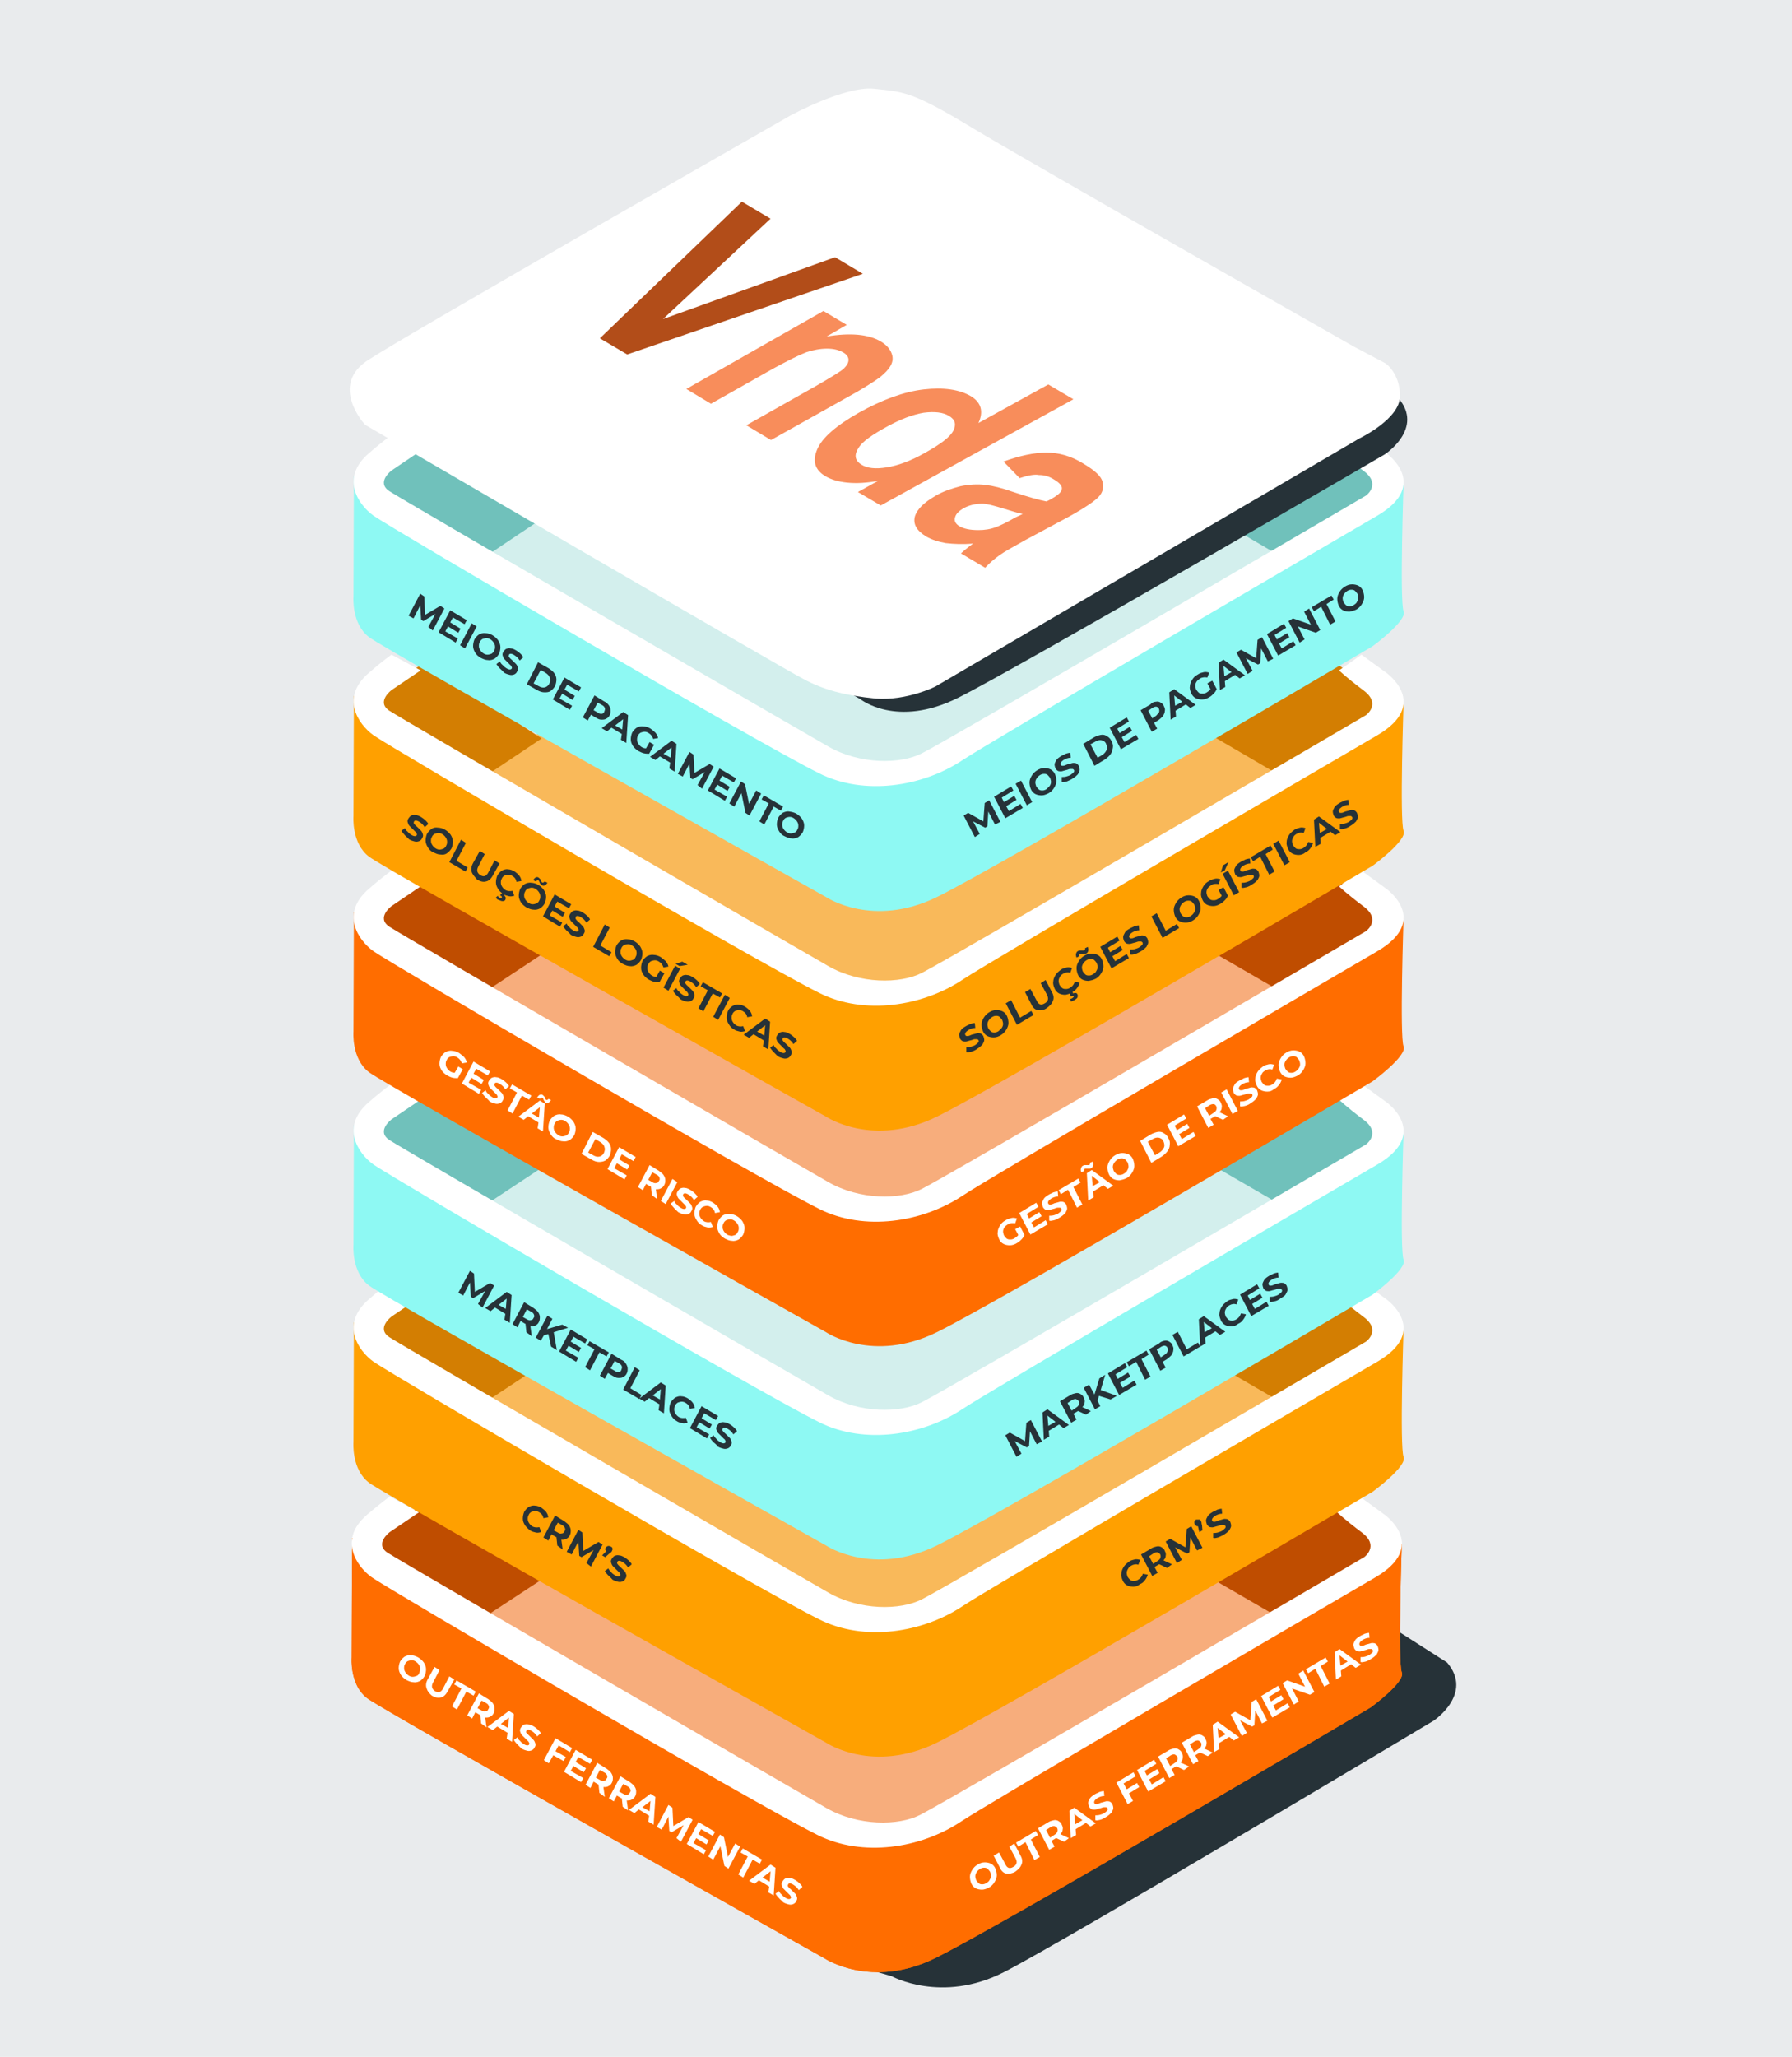 <?xml version="1.0" encoding="utf-8"?>
<!-- Generator: Adobe Illustrator 24.3.0, SVG Export Plug-In . SVG Version: 6.00 Build 0)  -->
<svg version="1.1" id="Camada_1" xmlns="http://www.w3.org/2000/svg" xmlns:xlink="http://www.w3.org/1999/xlink" x="0px" y="0px"
	 viewBox="0 0 400 459" style="enable-background:new 0 0 400 459;" xml:space="preserve">
<style type="text/css">
	.st0{fill:#E9EBED;}
	.st1{fill:#263238;}
	.st2{fill:#F7AD7C;}
	.st3{fill:#FF6D00;}
	.st4{fill:#BF4D00;}
	.st5{fill:#FFFFFF;}
	.st6{fill:#F9B95A;}
	.st7{fill:#FFA000;}
	.st8{fill:#D37E02;}
	.st9{fill:#D3EFED;}
	.st10{fill:#8EF9F3;}
	.st11{fill:#70C1BB;}
	.st12{clip-path:url(#SVGID_2_);}
	.st13{fill:#B24D19;}
	.st14{fill:#F88D5B;}
</style>
<rect x="-7.2" y="-11" class="st0" width="414.2" height="481"/>
<path class="st1" d="M199,441c0,0,11.2,6.2,25.1-0.9S320,384,320,384s9-6,3-13l-10.5-6.7L192,439L199,441z"/>
<path class="st2" d="M106.6,360.9l16.8-12c0,0,71.1,39.3,72.4,39.1s72.2-39.9,72.2-39.9l17.3,12.7L194,417L106.6,360.9z"/>
<path class="st3" d="M78.5,369.9c0,0-0.5,6.1,3.5,9.1s102,58,102,58s10.4,7,24.7,0c14.3-7,97.3-56,97.3-56s7.8-5.7,6.9-7.8
	c-0.9-2.2,0-28.7,0-28.7L206,408l-18,1L78.6,343.2L78.5,369.9z"/>
<polygon class="st4" points="82.5,344.5 108.1,360.9 120.6,352.7 94.5,335.5 "/>
<polygon class="st4" points="270,352 287.1,361.9 310,345 298,336 "/>
<path class="st5" d="M87,334l6.5,3.5l-6.5,4.4c0,0-3.5,2.6-0.5,4.6s94.1,54.8,98,57c7,4,16,4,20.9,1.5c6.9-3.5,99.1-57.5,99.1-57.5
	s3.5-2.5-0.5-5.5s-5.5-4.5-5.5-4.5l5-3.5l5.5,4c0,0,10,7-2,14s-86.2,50.3-92.5,54.5c-9,6-22,8-32,3c-14.7-7.3-96-55-99.5-57.5
	s-7.5-8.5-1-14C85.3,335.2,87,334,87,334z"/>
<g>
	<path class="st2" d="M106.6,360.9l16.8-12c0,0,71.1,39.3,72.4,39.1s72.2-39.9,72.2-39.9l17.3,12.7L194,417L106.6,360.9z"/>
	<path class="st3" d="M78.5,369.9c0,0-0.5,6.1,3.5,9.1s102,58,102,58s10.4,7,24.7,0c14.3-7,97.3-56,97.3-56s7.8-5.7,6.9-7.8
		c-0.9-2.2,0-28.7,0-28.7L206,408l-18,1L78.6,343.2L78.5,369.9z"/>
	<polygon class="st4" points="82.5,344.5 108.1,360.9 120.6,352.7 94.5,335.5 	"/>
	<polygon class="st4" points="270,352 287.1,361.9 310,345 298,336 	"/>
	<path class="st5" d="M87,334l6.5,3.5l-6.5,4.4c0,0-3.5,2.6-0.5,4.6s94.1,54.8,98,57c7,4,16,4,20.9,1.5c6.9-3.5,99.1-57.5,99.1-57.5
		s3.5-2.5-0.5-5.5s-5.5-4.5-5.5-4.5l5-3.5l5.5,4c0,0,10,7-2,14s-86.2,50.3-92.5,54.5c-9,6-22,8-32,3c-14.7-7.3-96-55-99.5-57.5
		s-7.5-8.5-1-14C85.3,335.2,87,334,87,334z"/>
</g>
<g>
	<path class="st6" d="M106.9,312.8l16.8-12c0,0,71.1,39.3,72.4,39.1s72.2-39.9,72.2-39.9l17.3,12.7l-91.2,56.1L106.9,312.8z"/>
	<path class="st7" d="M78.9,321.8c0,0-0.5,6.1,3.5,9.1s102,58,102,58s10.4,7,24.7,0c14.3-7,97.3-56,97.3-56s7.8-5.7,6.9-7.8
		s0-28.7,0-28.7l-106.9,63.5l-18,1L79,295.1L78.9,321.8z"/>
	<polygon class="st8" points="82.9,296.4 108.5,312.8 120.9,304.6 94.9,287.4 	"/>
	<polygon class="st8" points="270.4,303.9 287.5,313.8 310.4,296.9 298.4,287.9 	"/>
	<path class="st5" d="M87.4,285.9l6.5,3.5l-6.5,4.4c0,0-3.5,2.6-0.5,4.6s94.1,54.8,98,57c7,4,16,4,20.9,1.5
		c6.9-3.5,99.1-57.5,99.1-57.5s3.5-2.5-0.5-5.5s-5.5-4.5-5.5-4.5l5-3.5l5.5,4c0,0,10,7-2,14s-86.2,50.3-92.5,54.5c-9,6-22,8-32,3
		c-14.7-7.3-96-55-99.5-57.5s-7.5-8.5-1-14C85.6,287.1,87.4,285.9,87.4,285.9z"/>
</g>
<g>
	<path class="st9" d="M106.9,268.8l16.8-12c0,0,71.1,39.3,72.4,39.1s72.2-39.9,72.2-39.9l17.3,12.7l-91.2,56.1L106.9,268.8z"/>
	<path class="st10" d="M78.9,277.8c0,0-0.5,6.1,3.5,9.1s102,58,102,58s10.4,7,24.7,0c14.3-7,97.3-56,97.3-56s7.8-5.7,6.9-7.8
		s0-28.7,0-28.7l-106.9,63.5l-18,1L79,251.1L78.9,277.8z"/>
	<polygon class="st11" points="82.9,252.4 108.5,268.8 120.9,260.6 94.9,243.4 	"/>
	<polygon class="st11" points="270.4,259.9 287.5,269.8 310.4,252.9 298.4,243.9 	"/>
	<path class="st5" d="M87.4,241.9l6.5,3.5l-6.5,4.4c0,0-3.5,2.6-0.5,4.6s94.1,54.8,98,57c7,4,16,4,20.9,1.5
		c6.9-3.5,99.1-57.5,99.1-57.5s3.5-2.5-0.5-5.5s-5.5-4.5-5.5-4.5l5-3.5l5.5,4c0,0,10,7-2,14s-86.2,50.3-92.5,54.5c-9,6-22,8-32,3
		c-14.7-7.3-96-55-99.5-57.5s-7.5-8.5-1-14C85.6,243.1,87.4,241.9,87.4,241.9z"/>
</g>
<g>
	<path class="st2" d="M106.9,221.2l16.8-12c0,0,71.1,39.3,72.4,39.1c1.3-0.1,72.2-39.9,72.2-39.9l17.3,12.7l-91.2,56.1L106.9,221.2z
		"/>
	<path class="st3" d="M78.9,230.2c0,0-0.5,6.1,3.5,9.1s102,58,102,58s10.4,7,24.7,0c14.3-7,97.3-56,97.3-56s7.8-5.7,6.9-7.8
		s0-28.7,0-28.7l-106.9,63.5l-18,1L79,203.5L78.9,230.2z"/>
	<polygon class="st4" points="82.9,204.8 108.5,221.2 120.9,213 94.9,195.8 	"/>
	<polygon class="st4" points="270.4,212.3 287.5,222.2 310.4,205.3 298.4,196.3 	"/>
	<path class="st5" d="M87.4,194.3l6.5,3.5l-6.5,4.4c0,0-3.5,2.6-0.5,4.6s94.1,54.8,98,57c7,4,16,4,20.9,1.5
		c6.9-3.5,99.1-57.5,99.1-57.5s3.5-2.5-0.5-5.5s-5.5-4.5-5.5-4.5l5-3.5l5.5,4c0,0,10,7-2,14s-86.2,50.3-92.5,54.5c-9,6-22,8-32,3
		c-14.7-7.3-96-55-99.5-57.5s-7.5-8.5-1-14C85.6,195.5,87.4,194.3,87.4,194.3z"/>
</g>
<g>
	<path class="st6" d="M106.9,173.1l16.8-12c0,0,71.1,39.3,72.4,39.1s72.2-39.9,72.2-39.9l17.3,12.7l-91.2,56.1L106.9,173.1z"/>
	<path class="st7" d="M78.9,182.1c0,0-0.5,6.1,3.5,9.1s102,58,102,58s10.4,7,24.7,0c14.3-7,97.3-56,97.3-56s7.8-5.7,6.9-7.8
		s0-28.7,0-28.7l-106.9,63.5l-18,1L79,155.3L78.9,182.1z"/>
	<polygon class="st8" points="82.9,156.6 108.5,173.1 120.9,164.8 94.9,147.6 	"/>
	<polygon class="st8" points="270.4,164.1 287.5,174.1 310.4,157.1 298.4,148.1 	"/>
	<path class="st5" d="M87.4,146.1l6.5,3.5l-6.5,4.4c0,0-3.5,2.6-0.5,4.6s94.1,54.8,98,57c7,4,16,4,20.9,1.5
		c6.9-3.5,99.1-57.5,99.1-57.5s3.5-2.5-0.5-5.5s-5.5-4.5-5.5-4.5l5-3.5l5.5,4c0,0,10,7-2,14s-86.2,50.3-92.5,54.5c-9,6-22,8-32,3
		c-14.7-7.3-96-55-99.5-57.5s-7.5-8.5-1-14C85.6,147.3,87.4,146.1,87.4,146.1z"/>
</g>
<g>
	<path class="st9" d="M106.9,124.1l16.8-12c0,0,71.1,39.3,72.4,39.1s72.2-39.9,72.2-39.9l17.3,12.7l-91.2,56.1L106.9,124.1z"/>
	<path class="st10" d="M78.9,133.1c0,0-0.5,6.1,3.5,9.1s102,58,102,58s10.4,7,24.7,0c14.3-7,97.3-56,97.3-56s7.8-5.7,6.9-7.8
		s0-28.7,0-28.7l-106.9,63.5l-18,1L79,106.3L78.9,133.1z"/>
	<polygon class="st11" points="82.9,107.6 108.5,124.1 120.9,115.8 94.9,98.6 	"/>
	<polygon class="st11" points="270.4,115.1 287.5,125.1 310.4,108.1 298.4,99.1 	"/>
	<path class="st5" d="M87.4,97.1l6.5,3.5l-6.5,4.4c0,0-3.5,2.6-0.5,4.6s94.1,54.8,98,57c7,4,16,4,20.9,1.5
		c6.9-3.5,99.1-57.5,99.1-57.5s3.5-2.5-0.5-5.5s-5.5-4.5-5.5-4.5l5-3.5l5.5,4c0,0,10,7-2,14s-86.2,50.3-92.5,54.5c-9,6-22,8-32,3
		c-14.7-7.3-96-55-99.5-57.5s-7.5-8.5-1-14C85.6,98.3,87.4,97.1,87.4,97.1z"/>
</g>
<g>
	<path class="st1" d="M95.6,139.9l1.6-2.9l-2.7,1.6l-0.5-0.3l-0.2-3.2l-1.5,2.9l-1.1-0.6l2.6-4.9l0.9,0.6l0.2,4.1l3.4-2l0.9,0.6
		l-2.6,4.9L95.6,139.9z"/>
	<path class="st1" d="M102.2,142.5l-0.5,0.9l-3.8-2.3l2.6-4.9l3.7,2.2l-0.5,0.9l-2.6-1.5l-0.6,1.1l2.3,1.4l-0.5,0.9l-2.3-1.4
		l-0.6,1.1L102.2,142.5z"/>
	<path class="st1" d="M105.3,139.1l1.1,0.7l-2.6,4.9l-1.1-0.7L105.3,139.1z"/>
	<path class="st1" d="M106.1,145.7c-0.3-0.5-0.5-1-0.5-1.5c0-0.5,0.1-1,0.3-1.5c0.3-0.5,0.6-0.8,1-1.1c0.4-0.2,0.9-0.4,1.5-0.3
		c0.5,0,1.1,0.2,1.6,0.5c0.5,0.3,0.9,0.7,1.2,1.1c0.3,0.5,0.5,1,0.5,1.5c0,0.5-0.1,1-0.3,1.5c-0.3,0.5-0.6,0.8-1,1.1
		c-0.4,0.2-0.9,0.4-1.5,0.3c-0.5,0-1-0.2-1.6-0.5C106.8,146.5,106.4,146.2,106.1,145.7z M108.8,146.1c0.3,0,0.6-0.1,0.9-0.2
		c0.3-0.2,0.5-0.4,0.6-0.7c0.2-0.3,0.2-0.6,0.2-0.9c0-0.3-0.1-0.6-0.3-0.9c-0.2-0.3-0.4-0.5-0.7-0.7s-0.6-0.3-0.9-0.3
		c-0.3,0-0.6,0.1-0.9,0.2c-0.3,0.2-0.5,0.4-0.6,0.7c-0.2,0.3-0.2,0.6-0.2,0.9c0,0.3,0.1,0.6,0.3,0.9c0.2,0.3,0.4,0.5,0.7,0.7
		S108.5,146.1,108.8,146.1z"/>
	<path class="st1" d="M111.5,149.1c-0.3-0.3-0.5-0.6-0.7-0.9l0.8-0.6c0.1,0.3,0.3,0.6,0.6,0.8c0.2,0.3,0.5,0.5,0.8,0.7
		c0.3,0.2,0.6,0.3,0.8,0.3c0.2,0,0.4-0.1,0.4-0.2c0.1-0.1,0.1-0.2,0-0.4c-0.1-0.1-0.1-0.3-0.3-0.4c-0.1-0.1-0.3-0.3-0.5-0.5
		c-0.3-0.3-0.6-0.6-0.8-0.8s-0.3-0.5-0.4-0.8c-0.1-0.3,0-0.6,0.2-0.9c0.2-0.3,0.4-0.5,0.6-0.6c0.3-0.1,0.6-0.2,1-0.1
		c0.4,0,0.8,0.2,1.3,0.5c0.3,0.2,0.6,0.4,0.9,0.7c0.3,0.3,0.5,0.5,0.6,0.8l-0.8,0.7c-0.3-0.5-0.7-0.9-1.2-1.2
		c-0.3-0.2-0.6-0.3-0.8-0.3c-0.2,0-0.4,0.1-0.4,0.3c-0.1,0.2-0.1,0.3,0.1,0.5c0.1,0.2,0.4,0.4,0.7,0.7c0.3,0.3,0.6,0.6,0.8,0.8
		c0.2,0.2,0.3,0.5,0.4,0.8s0,0.6-0.2,0.9c-0.1,0.3-0.4,0.5-0.6,0.6c-0.3,0.1-0.6,0.2-1,0.1c-0.4-0.1-0.8-0.2-1.3-0.5
		C112.2,149.7,111.8,149.4,111.5,149.1z"/>
	<path class="st1" d="M120.1,147.8l2.3,1.3c0.5,0.3,1,0.7,1.3,1.1c0.3,0.4,0.5,0.9,0.5,1.4c0,0.5-0.1,1-0.3,1.5
		c-0.3,0.5-0.6,0.8-1,1.1s-0.9,0.3-1.4,0.3c-0.5,0-1.1-0.2-1.6-0.5l-2.3-1.3L120.1,147.8z M120.2,153.1c0.5,0.3,1,0.4,1.4,0.3
		c0.4-0.1,0.8-0.4,1-0.8c0.2-0.5,0.3-0.9,0.1-1.4c-0.1-0.4-0.5-0.8-1-1.1l-1-0.6l-1.6,3L120.2,153.1z"/>
	<path class="st1" d="M127.7,157.5l-0.5,0.9l-3.8-2.3l2.6-4.9l3.7,2.2l-0.5,0.9l-2.6-1.5l-0.6,1.1l2.3,1.4l-0.5,0.9l-2.3-1.4
		l-0.6,1.1L127.7,157.5z"/>
	<path class="st1" d="M135.9,157.4c0.2,0.3,0.4,0.7,0.4,1.1c0,0.4,0,0.7-0.2,1.1c-0.2,0.4-0.4,0.6-0.8,0.8c-0.3,0.2-0.7,0.2-1.1,0.2
		c-0.4,0-0.8-0.2-1.3-0.5l-1-0.6l-0.7,1.3l-1.1-0.7l2.6-4.9l2.1,1.3C135.3,156.7,135.6,157,135.9,157.4z M134.3,159.3
		c0.3,0,0.5-0.2,0.6-0.5c0.1-0.3,0.2-0.5,0.1-0.8s-0.3-0.5-0.7-0.7l-0.9-0.5l-0.9,1.7l0.9,0.5C133.7,159.3,134,159.3,134.3,159.3z"
		/>
	<path class="st1" d="M138.8,163.8l-2.3-1.4l-1,0.8l-1.2-0.7l4.8-3.6l1.1,0.7l-0.4,6.2l-1.2-0.7L138.8,163.8z M138.9,162.8l0.2-2.3
		l-1.8,1.4L138.9,162.8z"/>
	<path class="st1" d="M145,165.6l1,0.6l-1.1,2c-0.4,0-0.8,0-1.2-0.1c-0.4-0.1-0.8-0.3-1.2-0.5c-0.5-0.3-0.9-0.7-1.2-1.1
		c-0.3-0.5-0.5-0.9-0.5-1.5c0-0.5,0.1-1,0.3-1.5c0.3-0.5,0.6-0.8,1-1.1c0.4-0.2,0.9-0.4,1.5-0.3c0.5,0,1.1,0.2,1.6,0.5
		c0.4,0.3,0.8,0.6,1.1,0.9c0.3,0.4,0.5,0.7,0.6,1.2l-1.1,0.2c-0.2-0.6-0.5-1-1-1.3c-0.3-0.2-0.6-0.3-0.9-0.3c-0.3,0-0.6,0.1-0.9,0.2
		c-0.3,0.2-0.5,0.4-0.6,0.7c-0.2,0.3-0.2,0.6-0.2,0.9c0,0.3,0.1,0.6,0.3,0.9c0.2,0.3,0.4,0.5,0.7,0.7c0.3,0.2,0.7,0.3,1,0.3
		L145,165.6z"/>
	<path class="st1" d="M149.6,170.2l-2.3-1.4l-1,0.8l-1.2-0.7l4.8-3.6l1.1,0.7l-0.4,6.2l-1.2-0.7L149.6,170.2z M149.7,169.1l0.2-2.3
		l-1.8,1.4L149.7,169.1z"/>
	<path class="st1" d="M155.7,175.2l1.6-2.9l-2.7,1.6l-0.5-0.3l-0.2-3.2l-1.5,2.9l-1.1-0.6l2.6-4.9l0.9,0.6l0.2,4.1l3.4-2l0.9,0.6
		l-2.6,4.9L155.7,175.2z"/>
	<path class="st1" d="M162.3,177.8l-0.5,0.9l-3.8-2.3l2.6-4.9l3.7,2.2l-0.5,0.9l-2.6-1.5l-0.6,1.1l2.3,1.4l-0.5,0.9l-2.3-1.4
		l-0.6,1.1L162.3,177.8z"/>
	<path class="st1" d="M169.9,177.1l-2.6,4.9l-0.9-0.6l-0.9-4.4l-1.6,3l-1.1-0.7l2.6-4.9l0.9,0.6l0.9,4.4l1.6-3L169.9,177.1z"/>
	<path class="st1" d="M171.6,179.3l-1.6-0.9l0.5-0.9l4.3,2.5l-0.5,0.9l-1.6-0.9l-2.1,4l-1.1-0.7L171.6,179.3z"/>
	<path class="st1" d="M173.9,185.5c-0.3-0.5-0.5-1-0.5-1.5c0-0.5,0.1-1,0.3-1.5c0.3-0.5,0.6-0.8,1-1.1c0.4-0.2,0.9-0.4,1.5-0.3
		s1.1,0.2,1.6,0.5c0.5,0.3,0.9,0.7,1.2,1.1c0.3,0.5,0.5,1,0.5,1.5c0,0.5-0.1,1-0.3,1.5c-0.3,0.5-0.6,0.8-1,1.1
		c-0.4,0.2-0.9,0.4-1.5,0.3c-0.5,0-1-0.2-1.6-0.5C174.6,186.4,174.2,186,173.9,185.5z M176.5,186c0.3,0,0.6-0.1,0.9-0.2
		c0.3-0.2,0.5-0.4,0.6-0.7c0.2-0.3,0.2-0.6,0.2-0.9c0-0.3-0.1-0.6-0.3-0.9c-0.2-0.3-0.4-0.5-0.7-0.7s-0.6-0.3-0.9-0.3
		c-0.3,0-0.6,0.1-0.9,0.2c-0.3,0.2-0.5,0.4-0.6,0.7c-0.2,0.3-0.2,0.6-0.2,0.9c0,0.3,0.1,0.6,0.3,0.9c0.2,0.3,0.4,0.5,0.7,0.7
		S176.2,186,176.5,186z"/>
</g>
<g>
	<path class="st1" d="M90.3,186.3c-0.3-0.3-0.5-0.6-0.7-0.9l0.8-0.6c0.1,0.3,0.3,0.6,0.6,0.8c0.2,0.3,0.5,0.5,0.8,0.7
		c0.3,0.2,0.6,0.3,0.8,0.3c0.2,0,0.4-0.1,0.4-0.2c0.1-0.1,0.1-0.2,0-0.4c-0.1-0.1-0.1-0.3-0.3-0.4c-0.1-0.1-0.3-0.3-0.5-0.5
		c-0.3-0.3-0.6-0.6-0.8-0.8c-0.2-0.2-0.3-0.5-0.4-0.8c-0.1-0.3,0-0.6,0.2-0.9c0.2-0.3,0.4-0.5,0.6-0.6c0.3-0.1,0.6-0.2,1-0.1
		c0.4,0,0.8,0.2,1.3,0.5c0.3,0.2,0.6,0.4,0.9,0.7c0.3,0.3,0.5,0.5,0.6,0.8l-0.8,0.7c-0.3-0.5-0.7-0.9-1.2-1.2
		c-0.3-0.2-0.6-0.3-0.8-0.3c-0.2,0-0.4,0.1-0.4,0.3c-0.1,0.2-0.1,0.3,0.1,0.5c0.1,0.2,0.4,0.4,0.7,0.7c0.3,0.3,0.6,0.6,0.8,0.8
		c0.2,0.2,0.3,0.5,0.4,0.8c0.1,0.3,0,0.6-0.2,0.9c-0.1,0.3-0.4,0.5-0.6,0.6c-0.3,0.1-0.6,0.2-1,0.1c-0.4-0.1-0.8-0.2-1.3-0.5
		C91,186.9,90.6,186.7,90.3,186.3z"/>
	<path class="st1" d="M95.5,189.1c-0.3-0.5-0.5-1-0.5-1.5c0-0.5,0.1-1,0.3-1.5c0.3-0.5,0.6-0.8,1-1.1s0.9-0.4,1.5-0.3
		c0.5,0,1.1,0.2,1.6,0.5c0.5,0.3,0.9,0.7,1.2,1.1c0.3,0.5,0.5,1,0.5,1.5s-0.1,1-0.3,1.5c-0.3,0.5-0.6,0.8-1,1.1s-0.9,0.4-1.5,0.3
		c-0.5,0-1-0.2-1.6-0.5C96.2,190,95.8,189.6,95.5,189.1z M98.1,189.6c0.3,0,0.6-0.1,0.9-0.2c0.3-0.2,0.5-0.4,0.6-0.7
		c0.2-0.3,0.2-0.6,0.2-0.9c0-0.3-0.1-0.6-0.3-0.9c-0.2-0.3-0.4-0.5-0.7-0.7s-0.6-0.3-0.9-0.3c-0.3,0-0.6,0.1-0.9,0.2
		c-0.3,0.2-0.5,0.4-0.6,0.7c-0.2,0.3-0.2,0.6-0.2,0.9c0,0.3,0.1,0.6,0.3,0.9c0.2,0.3,0.4,0.5,0.7,0.7
		C97.5,189.5,97.8,189.6,98.1,189.6z"/>
	<path class="st1" d="M102.9,187.4l1.1,0.7l-2.1,4l2.5,1.5l-0.5,0.9l-3.6-2.1L102.9,187.4z"/>
	<path class="st1" d="M105.3,194.6c-0.2-0.6-0.1-1.3,0.3-2l1.5-2.7l1.1,0.7l-1.4,2.7c-0.5,0.9-0.3,1.5,0.4,2c0.4,0.2,0.7,0.3,1,0.2
		c0.3-0.1,0.6-0.4,0.8-0.8l1.4-2.7l1.1,0.7l-1.5,2.7c-0.4,0.7-0.9,1.2-1.5,1.3c-0.6,0.2-1.3,0-2-0.4
		C106,195.7,105.5,195.2,105.3,194.6z"/>
	<path class="st1" d="M110.9,200.6c-0.1-0.1-0.2-0.2-0.2-0.3l0.4-0.4c0.1,0.2,0.2,0.3,0.4,0.4c0.2,0.1,0.4,0.1,0.5,0
		c0.1-0.1,0-0.3-0.2-0.4l-0.2-0.1l0.6-0.6l0.6,0.3l-0.3,0.3c0.2,0.1,0.3,0.3,0.4,0.5c0,0.2,0,0.3-0.1,0.5c-0.1,0.2-0.3,0.3-0.6,0.3
		c-0.3,0-0.5-0.1-0.9-0.3C111.1,200.8,111,200.7,110.9,200.6z M111.2,198.4c-0.3-0.5-0.5-0.9-0.5-1.5c0-0.5,0.1-1,0.3-1.5
		c0.3-0.5,0.6-0.8,1-1.1c0.4-0.2,0.9-0.4,1.4-0.3c0.5,0,1,0.2,1.5,0.5c0.4,0.3,0.8,0.6,1,0.9c0.3,0.4,0.4,0.7,0.5,1.2l-1.1,0.2
		c-0.1-0.6-0.4-1-0.9-1.3c-0.3-0.2-0.6-0.3-0.9-0.3c-0.3,0-0.6,0.1-0.9,0.2c-0.3,0.2-0.5,0.4-0.6,0.7c-0.2,0.3-0.2,0.6-0.2,0.9
		c0,0.3,0.1,0.6,0.3,0.9c0.2,0.3,0.4,0.5,0.7,0.7c0.5,0.3,1,0.3,1.6,0.2l0.4,1.1c-0.4,0.1-0.8,0.2-1.2,0.1c-0.4-0.1-0.9-0.2-1.3-0.5
		C111.9,199.2,111.5,198.9,111.2,198.4z"/>
	<path class="st1" d="M116.3,201.4c-0.3-0.5-0.5-1-0.5-1.5c0-0.5,0.1-1,0.3-1.5c0.3-0.5,0.6-0.8,1-1.1c0.4-0.2,0.9-0.4,1.5-0.3
		c0.5,0,1.1,0.2,1.6,0.5c0.5,0.3,0.9,0.7,1.2,1.1c0.3,0.5,0.5,1,0.5,1.5c0,0.5-0.1,1-0.3,1.5c-0.3,0.5-0.6,0.8-1,1.1
		c-0.4,0.2-0.9,0.4-1.5,0.3c-0.5,0-1-0.2-1.6-0.5C117,202.2,116.6,201.8,116.3,201.4z M118.9,201.8c0.3,0,0.6-0.1,0.9-0.2
		c0.3-0.2,0.5-0.4,0.6-0.7c0.2-0.3,0.2-0.6,0.2-0.9c0-0.3-0.1-0.6-0.3-0.9c-0.2-0.3-0.4-0.5-0.7-0.7s-0.6-0.3-0.9-0.3
		c-0.3,0-0.6,0.1-0.9,0.2c-0.3,0.2-0.5,0.4-0.6,0.7c-0.2,0.3-0.2,0.6-0.2,0.9c0,0.3,0.1,0.6,0.3,0.9c0.2,0.3,0.4,0.5,0.7,0.7
		S118.6,201.8,118.9,201.8z M120.6,197.2c-0.1-0.1-0.1-0.2-0.2-0.4c0-0.1-0.1-0.2-0.1-0.2c0-0.1-0.1-0.1-0.1-0.1
		c-0.1-0.1-0.2-0.1-0.3,0c-0.1,0-0.2,0.1-0.3,0.2l-0.6-0.3c0.2-0.3,0.4-0.5,0.6-0.6c0.2-0.1,0.5-0.1,0.7,0.1
		c0.1,0.1,0.2,0.2,0.3,0.3c0.1,0.1,0.1,0.2,0.2,0.4c0,0.1,0.1,0.2,0.1,0.2c0,0.1,0.1,0.1,0.1,0.1c0.1,0.1,0.2,0.1,0.3,0
		c0.1,0,0.2-0.1,0.3-0.2l0.6,0.3c-0.2,0.3-0.4,0.5-0.6,0.6c-0.2,0.1-0.5,0.1-0.7-0.1C120.8,197.4,120.7,197.3,120.6,197.2z"/>
	<path class="st1" d="M125.5,205.9l-0.5,0.9l-3.8-2.3l2.6-4.9l3.7,2.2l-0.5,0.9l-2.6-1.5l-0.6,1.1l2.3,1.4l-0.5,0.9l-2.3-1.4
		l-0.6,1.1L125.5,205.9z"/>
	<path class="st1" d="M126.4,207.6c-0.3-0.3-0.5-0.6-0.7-0.9l0.8-0.6c0.1,0.3,0.3,0.6,0.6,0.8c0.2,0.3,0.5,0.5,0.8,0.7
		c0.3,0.2,0.6,0.3,0.8,0.3c0.2,0,0.4-0.1,0.4-0.2c0.1-0.1,0.1-0.2,0-0.4c-0.1-0.1-0.1-0.3-0.3-0.4c-0.1-0.1-0.3-0.3-0.5-0.5
		c-0.3-0.3-0.6-0.6-0.8-0.8s-0.3-0.5-0.4-0.8c-0.1-0.3,0-0.6,0.2-0.9c0.2-0.3,0.4-0.5,0.6-0.6c0.3-0.1,0.6-0.2,1-0.1
		c0.4,0,0.8,0.2,1.3,0.5c0.3,0.2,0.6,0.4,0.9,0.7c0.3,0.3,0.5,0.5,0.6,0.8l-0.8,0.7c-0.3-0.5-0.7-0.9-1.2-1.2
		c-0.3-0.2-0.6-0.3-0.8-0.3c-0.2,0-0.4,0.1-0.4,0.3s-0.1,0.3,0.1,0.5c0.1,0.2,0.4,0.4,0.7,0.7c0.3,0.3,0.6,0.6,0.8,0.8
		c0.2,0.2,0.3,0.5,0.4,0.8s0,0.6-0.2,0.9c-0.1,0.3-0.4,0.5-0.6,0.6c-0.3,0.1-0.6,0.2-1,0.1c-0.4-0.1-0.8-0.2-1.3-0.5
		C127.1,208.2,126.7,207.9,126.4,207.6z"/>
	<path class="st1" d="M135,206.3l1.1,0.7l-2.1,4l2.5,1.5l-0.5,0.9l-3.6-2.1L135,206.3z"/>
	<path class="st1" d="M137.8,214c-0.3-0.5-0.5-1-0.5-1.5c0-0.5,0.1-1,0.3-1.5c0.3-0.5,0.6-0.8,1-1.1c0.4-0.2,0.9-0.4,1.5-0.3
		c0.5,0,1.1,0.2,1.6,0.5c0.5,0.3,0.9,0.7,1.2,1.1c0.3,0.5,0.5,1,0.5,1.5c0,0.5-0.1,1-0.3,1.5c-0.3,0.5-0.6,0.8-1,1.1
		c-0.4,0.2-0.9,0.4-1.5,0.3c-0.5,0-1-0.2-1.6-0.5C138.5,214.8,138.1,214.5,137.8,214z M140.4,214.4c0.3,0,0.6-0.1,0.9-0.2
		s0.5-0.4,0.6-0.7c0.2-0.3,0.2-0.6,0.2-0.9c0-0.3-0.1-0.6-0.3-0.9c-0.2-0.3-0.4-0.5-0.7-0.7s-0.6-0.3-0.9-0.3
		c-0.3,0-0.6,0.1-0.9,0.2c-0.3,0.2-0.5,0.4-0.6,0.7c-0.2,0.3-0.2,0.6-0.2,0.9c0,0.3,0.1,0.6,0.3,0.9c0.2,0.3,0.4,0.5,0.7,0.7
		S140.1,214.4,140.4,214.4z"/>
	<path class="st1" d="M147.3,216.6l1,0.6l-1.1,2c-0.4,0-0.8,0-1.2-0.1c-0.4-0.1-0.8-0.3-1.2-0.5c-0.5-0.3-0.9-0.7-1.2-1.1
		c-0.3-0.5-0.5-0.9-0.5-1.5c0-0.5,0.1-1,0.3-1.5c0.3-0.5,0.6-0.8,1-1.1c0.4-0.2,0.9-0.4,1.5-0.3c0.5,0,1.1,0.2,1.6,0.5
		c0.4,0.3,0.8,0.6,1.1,0.9c0.3,0.4,0.5,0.7,0.6,1.2l-1.1,0.2c-0.2-0.6-0.5-1-1-1.3c-0.3-0.2-0.6-0.3-0.9-0.3c-0.3,0-0.6,0.1-0.9,0.2
		c-0.3,0.2-0.5,0.4-0.6,0.7c-0.2,0.3-0.2,0.6-0.2,0.9s0.1,0.6,0.3,0.9c0.2,0.3,0.4,0.5,0.7,0.7c0.3,0.2,0.7,0.3,1,0.3L147.3,216.6z"
		/>
	<path class="st1" d="M150.7,215.5l1.1,0.7l-2.6,4.9l-1.1-0.7L150.7,215.5z M152.3,214.6l1.2,0.7l-1.8,0.3l-0.9-0.5L152.3,214.6z"/>
	<path class="st1" d="M150.9,222c-0.3-0.3-0.5-0.6-0.7-0.9l0.8-0.6c0.1,0.3,0.3,0.6,0.6,0.8c0.2,0.3,0.5,0.5,0.8,0.7
		c0.3,0.2,0.6,0.3,0.8,0.3c0.2,0,0.4-0.1,0.4-0.2c0.1-0.1,0.1-0.2,0-0.4c-0.1-0.1-0.1-0.3-0.3-0.4c-0.1-0.1-0.3-0.3-0.5-0.5
		c-0.3-0.3-0.6-0.6-0.8-0.8c-0.2-0.2-0.3-0.5-0.4-0.8c-0.1-0.3,0-0.6,0.2-0.9c0.2-0.3,0.4-0.5,0.6-0.6c0.3-0.1,0.6-0.2,1-0.1
		c0.4,0,0.8,0.2,1.3,0.5c0.3,0.2,0.6,0.4,0.9,0.7c0.3,0.3,0.5,0.5,0.6,0.8l-0.8,0.7c-0.3-0.5-0.7-0.9-1.2-1.2
		c-0.3-0.2-0.6-0.3-0.8-0.3s-0.4,0.1-0.4,0.3c-0.1,0.2-0.1,0.3,0.1,0.5c0.1,0.2,0.4,0.4,0.7,0.7c0.3,0.3,0.6,0.6,0.8,0.8
		c0.2,0.2,0.3,0.5,0.4,0.8c0.1,0.3,0,0.6-0.2,0.9c-0.1,0.3-0.4,0.5-0.6,0.6c-0.3,0.1-0.6,0.2-1,0.1c-0.4-0.1-0.8-0.2-1.3-0.5
		C151.6,222.6,151.2,222.3,150.9,222z"/>
	<path class="st1" d="M158,221l-1.6-0.9l0.5-0.9l4.3,2.5l-0.5,0.9l-1.6-0.9l-2.1,4l-1.1-0.7L158,221z"/>
	<path class="st1" d="M161.8,222l1.1,0.7l-2.6,4.9l-1.1-0.7L161.8,222z"/>
	<path class="st1" d="M162.7,228.6c-0.3-0.5-0.5-0.9-0.5-1.5c0-0.5,0.1-1,0.3-1.5s0.6-0.8,1-1.1c0.4-0.2,0.9-0.4,1.4-0.3
		c0.5,0,1,0.2,1.5,0.5c0.4,0.3,0.8,0.6,1,0.9c0.3,0.4,0.4,0.7,0.5,1.2l-1.1,0.2c-0.1-0.6-0.4-1-0.9-1.3c-0.3-0.2-0.6-0.3-0.9-0.3
		c-0.3,0-0.6,0.1-0.9,0.2c-0.3,0.2-0.5,0.4-0.6,0.7c-0.2,0.3-0.2,0.6-0.2,0.9c0,0.3,0.1,0.6,0.3,0.9c0.2,0.3,0.4,0.5,0.7,0.7
		c0.5,0.3,1,0.3,1.6,0.2l0.4,1.1c-0.4,0.1-0.8,0.2-1.2,0.1s-0.9-0.2-1.3-0.5C163.4,229.5,163,229.1,162.7,228.6z"/>
	<path class="st1" d="M170.5,232.2l-2.3-1.4l-1,0.8l-1.2-0.7l4.8-3.6l1.1,0.7l-0.4,6.2l-1.2-0.7L170.5,232.2z M170.6,231.1l0.2-2.3
		l-1.8,1.4L170.6,231.1z"/>
	<path class="st1" d="M172.6,234.7c-0.3-0.3-0.5-0.6-0.7-0.9l0.8-0.6c0.1,0.3,0.3,0.6,0.6,0.8c0.2,0.3,0.5,0.5,0.8,0.7
		c0.3,0.2,0.6,0.3,0.8,0.3c0.2,0,0.4-0.1,0.4-0.2c0.1-0.1,0.1-0.2,0-0.4s-0.1-0.3-0.3-0.4c-0.1-0.1-0.3-0.3-0.5-0.5
		c-0.3-0.3-0.6-0.6-0.8-0.8c-0.2-0.2-0.3-0.5-0.4-0.8c-0.1-0.3,0-0.6,0.2-0.9c0.2-0.3,0.4-0.5,0.6-0.6c0.3-0.1,0.6-0.2,1-0.1
		c0.4,0,0.8,0.2,1.3,0.5c0.3,0.2,0.6,0.4,0.9,0.7c0.3,0.3,0.5,0.5,0.6,0.8l-0.8,0.7c-0.3-0.5-0.7-0.9-1.2-1.2
		c-0.3-0.2-0.6-0.3-0.8-0.3c-0.2,0-0.4,0.1-0.4,0.3c-0.1,0.2-0.1,0.3,0.1,0.5c0.1,0.2,0.4,0.4,0.7,0.7c0.3,0.3,0.6,0.6,0.8,0.8
		c0.2,0.2,0.3,0.5,0.4,0.8c0.1,0.3,0,0.6-0.2,0.9c-0.1,0.3-0.4,0.5-0.6,0.6c-0.3,0.1-0.6,0.2-1,0.1c-0.4-0.1-0.8-0.2-1.3-0.5
		C173.2,235.3,172.9,235,172.6,234.7z"/>
</g>
<g>
	<path class="st5" d="M102.3,238l1,0.6l-1.1,2c-0.4,0-0.8,0-1.2-0.1c-0.4-0.1-0.8-0.3-1.2-0.5c-0.5-0.3-0.9-0.7-1.2-1.1
		c-0.3-0.5-0.5-0.9-0.5-1.5c0-0.5,0.1-1,0.3-1.5c0.3-0.5,0.6-0.8,1-1.1c0.4-0.2,0.9-0.4,1.5-0.3c0.5,0,1.1,0.2,1.6,0.5
		c0.4,0.3,0.8,0.6,1.1,0.9c0.3,0.4,0.5,0.7,0.6,1.2l-1.1,0.2c-0.2-0.6-0.5-1-1-1.3c-0.3-0.2-0.6-0.3-0.9-0.3c-0.3,0-0.6,0.1-0.9,0.2
		c-0.3,0.2-0.5,0.4-0.6,0.7c-0.2,0.3-0.2,0.6-0.2,0.9s0.1,0.6,0.3,0.9c0.2,0.3,0.4,0.5,0.7,0.7c0.3,0.2,0.7,0.3,1,0.3L102.3,238z"/>
	<path class="st5" d="M107.4,243.2l-0.5,0.9l-3.8-2.3l2.6-4.9l3.7,2.2l-0.5,0.9l-2.6-1.5l-0.6,1.1l2.3,1.4l-0.5,0.9l-2.3-1.4
		l-0.6,1.1L107.4,243.2z"/>
	<path class="st5" d="M108.3,244.8c-0.3-0.3-0.5-0.6-0.7-0.9l0.8-0.6c0.1,0.3,0.3,0.6,0.6,0.8c0.2,0.3,0.5,0.5,0.8,0.7
		c0.3,0.2,0.6,0.3,0.8,0.3c0.2,0,0.4-0.1,0.4-0.2c0.1-0.1,0.1-0.2,0-0.4c-0.1-0.1-0.1-0.3-0.3-0.4c-0.1-0.1-0.3-0.3-0.5-0.5
		c-0.3-0.3-0.6-0.6-0.8-0.8c-0.2-0.2-0.3-0.5-0.4-0.8c-0.1-0.3,0-0.6,0.2-0.9c0.2-0.3,0.4-0.5,0.6-0.6c0.3-0.1,0.6-0.2,1-0.1
		c0.4,0,0.8,0.2,1.3,0.5c0.3,0.2,0.6,0.4,0.9,0.7c0.3,0.3,0.5,0.5,0.6,0.8l-0.8,0.7c-0.3-0.5-0.7-0.9-1.2-1.2
		c-0.3-0.2-0.6-0.3-0.8-0.3c-0.2,0-0.4,0.1-0.4,0.3c-0.1,0.2-0.1,0.3,0.1,0.5c0.1,0.2,0.4,0.4,0.7,0.7c0.3,0.3,0.6,0.6,0.8,0.8
		c0.2,0.2,0.3,0.5,0.4,0.8s0,0.6-0.2,0.9c-0.1,0.3-0.4,0.5-0.6,0.6c-0.3,0.1-0.6,0.2-1,0.1c-0.4-0.1-0.8-0.2-1.3-0.5
		C109,245.4,108.6,245.1,108.3,244.8z"/>
	<path class="st5" d="M115.4,243.8l-1.6-0.9l0.5-0.9l4.3,2.5l-0.5,0.9l-1.6-0.9l-2.1,4l-1.1-0.7L115.4,243.8z"/>
	<path class="st5" d="M120.2,250.5l-2.3-1.4l-1,0.8l-1.2-0.7l4.8-3.6l1.1,0.7l-0.4,6.2l-1.2-0.7L120.2,250.5z M120.3,249.4l0.2-2.3
		l-1.8,1.4L120.3,249.4z M121.5,245.7c-0.1-0.1-0.1-0.2-0.2-0.4c0-0.1-0.1-0.2-0.1-0.2c0-0.1-0.1-0.1-0.1-0.1
		c-0.1-0.1-0.2-0.1-0.3,0c-0.1,0-0.2,0.1-0.3,0.2l-0.6-0.3c0.2-0.3,0.4-0.5,0.6-0.6c0.2-0.1,0.5-0.1,0.7,0.1
		c0.1,0.1,0.2,0.2,0.3,0.3c0.1,0.1,0.1,0.2,0.2,0.4c0,0.1,0.1,0.2,0.1,0.2c0,0.1,0.1,0.1,0.1,0.1c0.1,0.1,0.2,0.1,0.3,0
		c0.1,0,0.2-0.1,0.2-0.2l0.6,0.3c-0.2,0.3-0.4,0.5-0.6,0.6c-0.2,0.1-0.5,0.1-0.7-0.1C121.7,245.9,121.6,245.8,121.5,245.7z"/>
	<path class="st5" d="M122.9,253.1c-0.3-0.5-0.5-1-0.5-1.5c0-0.5,0.1-1,0.3-1.5c0.3-0.5,0.6-0.8,1-1.1c0.4-0.2,0.9-0.4,1.5-0.3
		c0.5,0,1.1,0.2,1.6,0.5c0.5,0.3,0.9,0.7,1.2,1.1c0.3,0.5,0.5,1,0.5,1.5c0,0.5-0.1,1-0.3,1.5c-0.3,0.5-0.6,0.8-1,1.1
		c-0.4,0.2-0.9,0.4-1.5,0.3c-0.5,0-1-0.2-1.6-0.5C123.6,254,123.2,253.6,122.9,253.1z M125.5,253.6c0.3,0,0.6-0.1,0.9-0.2
		c0.3-0.2,0.5-0.4,0.6-0.7c0.2-0.3,0.2-0.6,0.2-0.9c0-0.3-0.1-0.6-0.3-0.9c-0.2-0.3-0.4-0.5-0.7-0.7s-0.6-0.3-0.9-0.3
		c-0.3,0-0.6,0.1-0.9,0.2c-0.3,0.2-0.5,0.4-0.6,0.7c-0.2,0.3-0.2,0.6-0.2,0.9c0,0.3,0.1,0.6,0.3,0.9c0.2,0.3,0.4,0.5,0.7,0.7
		C124.9,253.5,125.2,253.6,125.5,253.6z"/>
	<path class="st5" d="M132.3,252.6l2.3,1.3c0.5,0.3,1,0.7,1.3,1.1c0.3,0.4,0.5,0.9,0.5,1.4c0,0.5-0.1,1-0.3,1.5
		c-0.3,0.5-0.6,0.8-1,1.1c-0.4,0.2-0.9,0.3-1.4,0.3c-0.5,0-1.1-0.2-1.6-0.5l-2.3-1.3L132.3,252.6z M132.4,257.8
		c0.5,0.3,1,0.4,1.4,0.3c0.4-0.1,0.8-0.4,1-0.8c0.2-0.5,0.3-0.9,0.1-1.4c-0.1-0.4-0.5-0.8-1-1.1l-1-0.6l-1.6,3L132.4,257.8z"/>
	<path class="st5" d="M139.9,262.3l-0.5,0.9l-3.8-2.3l2.6-4.9l3.7,2.2l-0.5,0.9l-2.6-1.5l-0.6,1.1l2.3,1.4l-0.5,0.9l-2.3-1.4
		l-0.6,1.1L139.9,262.3z"/>
	<path class="st5" d="M145.5,266.7l-0.2-1.9l-0.1,0l-1-0.6l-0.7,1.4l-1.1-0.7l2.6-4.9l2.1,1.3c0.4,0.3,0.8,0.6,1,0.9
		c0.2,0.3,0.4,0.7,0.4,1.1s0,0.7-0.2,1.1c-0.2,0.4-0.4,0.6-0.8,0.8c-0.3,0.2-0.7,0.2-1.1,0.2l0.3,2.2L145.5,266.7z M147.2,262.8
		c-0.1-0.3-0.3-0.5-0.7-0.7l-0.9-0.5l-0.9,1.7l0.9,0.5c0.3,0.2,0.6,0.3,0.9,0.2c0.3,0,0.5-0.2,0.6-0.5
		C147.3,263.3,147.3,263.1,147.2,262.8z"/>
	<path class="st5" d="M150.1,263.1l1.1,0.7l-2.6,4.9l-1.1-0.7L150.1,263.1z"/>
	<path class="st5" d="M150.4,269.5c-0.3-0.3-0.5-0.6-0.7-0.9l0.8-0.6c0.1,0.3,0.3,0.6,0.6,0.8c0.2,0.3,0.5,0.5,0.8,0.7
		c0.3,0.2,0.6,0.3,0.8,0.3c0.2,0,0.4-0.1,0.4-0.2c0.1-0.1,0.1-0.2,0-0.4c-0.1-0.1-0.1-0.3-0.3-0.4c-0.1-0.1-0.3-0.3-0.5-0.5
		c-0.3-0.3-0.6-0.6-0.8-0.8c-0.2-0.2-0.3-0.5-0.4-0.8c-0.1-0.3,0-0.6,0.2-0.9c0.2-0.3,0.4-0.5,0.6-0.6c0.3-0.1,0.6-0.2,1-0.1
		c0.4,0,0.8,0.2,1.3,0.5c0.3,0.2,0.6,0.4,0.9,0.7c0.3,0.3,0.5,0.5,0.6,0.8l-0.8,0.7c-0.3-0.5-0.7-0.9-1.2-1.2
		c-0.3-0.2-0.6-0.3-0.8-0.3c-0.2,0-0.4,0.1-0.4,0.3c-0.1,0.2-0.1,0.3,0.1,0.5c0.1,0.2,0.4,0.4,0.7,0.7c0.3,0.3,0.6,0.6,0.8,0.8
		c0.2,0.2,0.3,0.5,0.4,0.8c0.1,0.3,0,0.6-0.2,0.9c-0.1,0.3-0.4,0.5-0.6,0.6c-0.3,0.1-0.6,0.2-1,0.1c-0.4-0.1-0.8-0.2-1.3-0.5
		C151,270.1,150.7,269.9,150.4,269.5z"/>
	<path class="st5" d="M155.5,272.3c-0.3-0.5-0.5-0.9-0.5-1.5c0-0.5,0.1-1,0.3-1.5c0.3-0.5,0.6-0.8,1-1.1c0.4-0.2,0.9-0.4,1.4-0.3
		c0.5,0,1,0.2,1.5,0.5c0.4,0.3,0.8,0.6,1,0.9c0.3,0.4,0.4,0.7,0.5,1.2l-1.1,0.2c-0.1-0.6-0.4-1-0.9-1.3c-0.3-0.2-0.6-0.3-0.9-0.3
		c-0.3,0-0.6,0.1-0.9,0.2c-0.3,0.2-0.5,0.4-0.6,0.7c-0.2,0.3-0.2,0.6-0.2,0.9c0,0.3,0.1,0.6,0.3,0.9c0.2,0.3,0.4,0.5,0.7,0.7
		c0.5,0.3,1,0.3,1.6,0.2l0.4,1.1c-0.4,0.1-0.8,0.2-1.2,0.1c-0.4-0.1-0.9-0.2-1.3-0.5C156.2,273.2,155.8,272.8,155.5,272.3z"/>
	<path class="st5" d="M160.6,275.3c-0.3-0.5-0.5-1-0.5-1.5c0-0.5,0.1-1,0.3-1.5c0.3-0.5,0.6-0.8,1-1.1c0.4-0.2,0.9-0.4,1.5-0.3
		c0.5,0,1.1,0.2,1.6,0.5c0.5,0.3,0.9,0.7,1.2,1.1c0.3,0.5,0.5,1,0.5,1.5c0,0.5-0.1,1-0.3,1.5c-0.3,0.5-0.6,0.8-1,1.1
		c-0.4,0.2-0.9,0.4-1.5,0.3c-0.5,0-1-0.2-1.6-0.5C161.3,276.1,160.9,275.8,160.6,275.3z M163.2,275.8c0.3,0,0.6-0.1,0.9-0.2
		c0.3-0.2,0.5-0.4,0.6-0.7c0.2-0.3,0.2-0.6,0.2-0.9c0-0.3-0.1-0.6-0.3-0.9c-0.2-0.3-0.4-0.5-0.7-0.7c-0.3-0.2-0.6-0.3-0.9-0.3
		c-0.3,0-0.6,0.1-0.9,0.2c-0.3,0.2-0.5,0.4-0.6,0.7c-0.2,0.3-0.2,0.6-0.2,0.9c0,0.3,0.1,0.6,0.3,0.9c0.2,0.3,0.4,0.5,0.7,0.7
		S162.9,275.7,163.2,275.8z"/>
</g>
<g>
	<path class="st1" d="M106.7,291l1.6-2.9l-2.7,1.6l-0.5-0.3l-0.2-3.2l-1.5,2.9l-1.1-0.6l2.6-4.9l0.9,0.6l0.2,4.1l3.4-2l0.9,0.6
		l-2.6,4.9L106.7,291z"/>
	<path class="st1" d="M112.8,293.2l-2.3-1.4l-1,0.8l-1.2-0.7l4.8-3.6l1.1,0.7l-0.4,6.2l-1.2-0.7L112.8,293.2z M112.9,292.1l0.2-2.3
		l-1.8,1.4L112.9,292.1z"/>
	<path class="st1" d="M117.5,297.3l-0.2-1.9l-0.1,0l-1-0.6l-0.7,1.4l-1.1-0.7l2.6-4.9l2.1,1.3c0.4,0.3,0.8,0.6,1,0.9
		c0.2,0.3,0.4,0.7,0.4,1.1s0,0.7-0.2,1.1c-0.2,0.4-0.4,0.6-0.8,0.8s-0.7,0.2-1.1,0.2l0.3,2.2L117.5,297.3z M119.2,293.4
		c-0.1-0.3-0.3-0.5-0.7-0.7l-0.9-0.5l-0.9,1.7l0.9,0.5c0.3,0.2,0.6,0.3,0.9,0.2c0.3,0,0.5-0.2,0.6-0.5
		C119.3,293.9,119.3,293.7,119.2,293.4z"/>
	<path class="st1" d="M122.4,297.7l-1,0.3l-0.7,1.2l-1.1-0.7l2.6-4.9l1.1,0.7l-1.2,2.3l3.4-1l1.3,0.7l-3.2,1l0.7,4l-1.3-0.8
		L122.4,297.7z"/>
	<path class="st1" d="M129.1,303l-0.5,0.9l-3.8-2.3l2.6-4.9l3.7,2.2l-0.5,0.9l-2.6-1.5l-0.6,1.1l2.3,1.4l-0.5,0.9l-2.3-1.4l-0.6,1.1
		L129.1,303z"/>
	<path class="st1" d="M132.7,301.1l-1.6-0.9l0.5-0.9l4.3,2.5l-0.5,0.9l-1.6-0.9l-2.1,4l-1.1-0.7L132.7,301.1z"/>
	<path class="st1" d="M139.7,304.3c0.2,0.3,0.4,0.7,0.4,1.1c0,0.4,0,0.7-0.2,1.1c-0.2,0.4-0.4,0.6-0.8,0.8c-0.3,0.2-0.7,0.2-1.1,0.2
		c-0.4,0-0.8-0.2-1.3-0.5l-1-0.6l-0.7,1.3l-1.1-0.7l2.6-4.9l2.1,1.3C139.1,303.6,139.5,303.9,139.7,304.3z M138.1,306.2
		c0.3,0,0.5-0.2,0.6-0.5c0.1-0.3,0.2-0.5,0.1-0.8s-0.3-0.5-0.7-0.7l-0.9-0.5l-0.9,1.7l0.9,0.5C137.6,306.2,137.9,306.2,138.1,306.2z
		"/>
	<path class="st1" d="M141.7,305.1l1.1,0.7l-2.1,4l2.5,1.5l-0.5,0.9l-3.6-2.1L141.7,305.1z"/>
	<path class="st1" d="M147.2,313.4l-2.3-1.4l-1,0.8l-1.2-0.7l4.8-3.6l1.1,0.7l-0.4,6.2l-1.2-0.7L147.2,313.4z M147.3,312.3l0.2-2.3
		l-1.8,1.4L147.3,312.3z"/>
	<path class="st1" d="M149.9,316c-0.3-0.5-0.5-0.9-0.5-1.5c0-0.5,0.1-1,0.3-1.5c0.3-0.5,0.6-0.8,1-1.1c0.4-0.2,0.9-0.4,1.4-0.3
		c0.5,0,1,0.2,1.5,0.5c0.4,0.3,0.8,0.6,1,0.9c0.3,0.4,0.4,0.7,0.5,1.2l-1.1,0.2c-0.1-0.6-0.4-1-0.9-1.3c-0.3-0.2-0.6-0.3-0.9-0.3
		s-0.6,0.1-0.9,0.2c-0.3,0.2-0.5,0.4-0.6,0.7c-0.2,0.3-0.2,0.6-0.2,0.9c0,0.3,0.1,0.6,0.3,0.9c0.2,0.3,0.4,0.5,0.7,0.7
		c0.5,0.3,1,0.3,1.6,0.2l0.4,1.1c-0.4,0.1-0.8,0.2-1.2,0.1c-0.4-0.1-0.9-0.2-1.3-0.5C150.6,316.9,150.2,316.5,149.9,316z"/>
	<path class="st1" d="M158.3,320.1l-0.5,0.9l-3.8-2.3l2.6-4.9l3.7,2.2l-0.5,0.9l-2.6-1.5l-0.6,1.1l2.3,1.4l-0.5,0.9l-2.3-1.4
		l-0.6,1.1L158.3,320.1z"/>
	<path class="st1" d="M159.2,321.8c-0.3-0.3-0.5-0.6-0.7-0.9l0.8-0.6c0.1,0.3,0.3,0.5,0.6,0.8c0.2,0.3,0.5,0.5,0.8,0.7
		c0.3,0.2,0.6,0.3,0.8,0.3c0.2,0,0.4-0.1,0.4-0.2c0.1-0.1,0.1-0.2,0-0.4s-0.1-0.3-0.3-0.4c-0.1-0.1-0.3-0.3-0.5-0.5
		c-0.3-0.3-0.6-0.6-0.8-0.8c-0.2-0.2-0.3-0.5-0.4-0.8c-0.1-0.3,0-0.6,0.2-0.9c0.2-0.3,0.4-0.5,0.6-0.6c0.3-0.1,0.6-0.2,1-0.1
		c0.4,0,0.8,0.2,1.3,0.5c0.3,0.2,0.6,0.4,0.9,0.7c0.3,0.3,0.5,0.5,0.6,0.8l-0.8,0.7c-0.3-0.5-0.7-0.9-1.2-1.2
		c-0.3-0.2-0.6-0.3-0.8-0.3c-0.2,0-0.4,0.1-0.4,0.3c-0.1,0.2-0.1,0.3,0.1,0.5c0.1,0.2,0.4,0.4,0.7,0.7c0.3,0.3,0.6,0.6,0.8,0.8
		c0.2,0.2,0.3,0.5,0.4,0.8c0.1,0.3,0,0.6-0.2,0.9c-0.1,0.3-0.4,0.5-0.6,0.6c-0.3,0.1-0.6,0.2-1,0.1c-0.4-0.1-0.8-0.2-1.3-0.5
		C159.9,322.3,159.5,322.1,159.2,321.8z"/>
</g>
<g>
	<path class="st1" d="M117.2,340.4c-0.3-0.5-0.5-0.9-0.5-1.5c0-0.5,0.1-1,0.3-1.5c0.3-0.5,0.6-0.8,1-1.1c0.4-0.2,0.9-0.4,1.4-0.3
		c0.5,0,1,0.2,1.5,0.5c0.4,0.3,0.8,0.6,1,0.9c0.3,0.4,0.4,0.7,0.5,1.2l-1.1,0.2c-0.1-0.6-0.4-1-0.9-1.3c-0.3-0.2-0.6-0.3-0.9-0.3
		c-0.3,0-0.6,0.1-0.9,0.2c-0.3,0.2-0.5,0.4-0.6,0.7c-0.2,0.3-0.2,0.6-0.2,0.9c0,0.3,0.1,0.6,0.3,0.9c0.2,0.3,0.4,0.5,0.7,0.7
		c0.5,0.3,1,0.3,1.6,0.2l0.4,1.1c-0.4,0.1-0.8,0.2-1.2,0.1c-0.4-0.1-0.9-0.2-1.3-0.5C117.9,341.2,117.5,340.8,117.2,340.4z"/>
	<path class="st1" d="M124.4,344.9l-0.2-1.9l-0.1,0l-1-0.6l-0.7,1.4l-1.1-0.7l2.6-4.9l2.1,1.3c0.4,0.3,0.8,0.6,1,0.9
		c0.2,0.3,0.4,0.7,0.4,1.1c0,0.4,0,0.7-0.2,1.1s-0.4,0.6-0.8,0.8c-0.3,0.2-0.7,0.2-1.1,0.2l0.3,2.2L124.4,344.9z M126.1,341
		c-0.1-0.3-0.3-0.5-0.7-0.7l-0.9-0.5l-0.9,1.7l0.9,0.5c0.3,0.2,0.6,0.3,0.9,0.2c0.3,0,0.5-0.2,0.6-0.5
		C126.2,341.5,126.2,341.2,126.1,341z"/>
	<path class="st1" d="M130.9,348.8l1.6-2.9l-2.7,1.6l-0.5-0.3l-0.2-3.2l-1.5,2.9l-1.1-0.6l2.6-4.9l0.9,0.6l0.2,4.1l3.4-2l0.9,0.6
		l-2.6,4.9L130.9,348.8z"/>
	<path class="st1" d="M136.7,345.5c0.1,0.2,0,0.4-0.1,0.6c0,0.1-0.1,0.2-0.2,0.3c-0.1,0.1-0.2,0.2-0.4,0.3l-0.9,0.8l-0.7-0.4
		l0.9-0.9c-0.1-0.1-0.1-0.3-0.2-0.4c0-0.1,0-0.3,0.1-0.4c0.1-0.2,0.3-0.3,0.5-0.4c0.2,0,0.4,0,0.6,0.1
		C136.5,345.2,136.7,345.3,136.7,345.5z"/>
	<path class="st1" d="M135.7,351.5c-0.3-0.3-0.5-0.6-0.7-0.9l0.8-0.6c0.1,0.3,0.3,0.5,0.6,0.8c0.2,0.3,0.5,0.5,0.8,0.7
		c0.3,0.2,0.6,0.3,0.8,0.3c0.2,0,0.4-0.1,0.4-0.2c0.1-0.1,0.1-0.2,0-0.4s-0.1-0.3-0.3-0.4c-0.1-0.1-0.3-0.3-0.5-0.5
		c-0.3-0.3-0.6-0.6-0.8-0.8s-0.3-0.5-0.4-0.8c-0.1-0.3,0-0.6,0.2-0.9c0.2-0.3,0.4-0.5,0.6-0.6c0.3-0.1,0.6-0.2,1-0.1
		c0.4,0,0.8,0.2,1.3,0.5c0.3,0.2,0.6,0.4,0.9,0.7c0.3,0.3,0.5,0.5,0.6,0.8l-0.8,0.7c-0.3-0.5-0.7-0.9-1.2-1.2
		c-0.3-0.2-0.6-0.3-0.8-0.3c-0.2,0-0.4,0.1-0.4,0.3c-0.1,0.2-0.1,0.3,0.1,0.5c0.1,0.2,0.4,0.4,0.7,0.7c0.3,0.3,0.6,0.6,0.8,0.8
		c0.2,0.2,0.3,0.5,0.4,0.8s0,0.6-0.2,0.9c-0.1,0.3-0.4,0.5-0.6,0.6c-0.3,0.1-0.6,0.2-1,0.1c-0.4-0.1-0.8-0.2-1.3-0.5
		C136.3,352,136,351.8,135.7,351.5z"/>
</g>
<g>
	<path class="st5" d="M89.5,373.8c-0.3-0.5-0.5-1-0.5-1.5c0-0.5,0.1-1,0.3-1.5c0.3-0.5,0.6-0.8,1-1.1c0.4-0.2,0.9-0.4,1.5-0.3
		c0.5,0,1.1,0.2,1.6,0.5c0.5,0.3,0.9,0.7,1.2,1.1c0.3,0.5,0.5,1,0.5,1.5c0,0.5-0.1,1-0.3,1.5c-0.3,0.5-0.6,0.8-1,1.1
		c-0.4,0.2-0.9,0.4-1.5,0.3c-0.5,0-1-0.2-1.6-0.5C90.2,374.6,89.8,374.2,89.5,373.8z M92.1,374.2c0.3,0,0.6-0.1,0.9-0.2
		s0.5-0.4,0.6-0.7s0.2-0.6,0.2-0.9c0-0.3-0.1-0.6-0.3-0.9c-0.2-0.3-0.4-0.5-0.7-0.7c-0.3-0.2-0.6-0.3-0.9-0.3
		c-0.3,0-0.6,0.1-0.9,0.2c-0.3,0.2-0.5,0.4-0.6,0.7c-0.2,0.3-0.2,0.6-0.2,0.9c0,0.3,0.1,0.6,0.3,0.9c0.2,0.3,0.4,0.5,0.7,0.7
		C91.5,374.1,91.8,374.2,92.1,374.2z"/>
	<path class="st5" d="M95.2,376.7c-0.2-0.6-0.1-1.3,0.3-2l1.5-2.7l1.1,0.7l-1.4,2.7c-0.5,0.9-0.3,1.5,0.4,2c0.4,0.2,0.7,0.3,1,0.2
		c0.3-0.1,0.6-0.4,0.8-0.8l1.4-2.7l1.1,0.7l-1.5,2.7c-0.4,0.7-0.9,1.2-1.5,1.3c-0.6,0.2-1.3,0-2-0.4
		C95.8,377.9,95.4,377.4,95.2,376.7z"/>
	<path class="st5" d="M103,376.8l-1.6-0.9l0.5-0.9l4.3,2.5l-0.5,0.9l-1.6-0.9l-2.1,4l-1.1-0.7L103,376.8z"/>
	<path class="st5" d="M107.4,384.6l-0.2-1.9l-0.1,0l-1-0.6l-0.7,1.4l-1.1-0.7l2.6-4.9l2.1,1.3c0.4,0.3,0.8,0.6,1,0.9
		c0.2,0.3,0.4,0.7,0.4,1.1c0,0.4,0,0.7-0.2,1.1c-0.2,0.4-0.4,0.6-0.8,0.8c-0.3,0.2-0.7,0.2-1.1,0.2l0.3,2.2L107.4,384.6z
		 M109.1,380.7c-0.1-0.3-0.3-0.5-0.7-0.7l-0.9-0.5l-0.9,1.7l0.9,0.5c0.3,0.2,0.6,0.3,0.9,0.2c0.3,0,0.5-0.2,0.6-0.5
		C109.2,381.2,109.2,380.9,109.1,380.7z"/>
	<path class="st5" d="M113.3,386.7l-2.3-1.4l-1,0.8l-1.2-0.7l4.8-3.6l1.1,0.7l-0.4,6.2l-1.2-0.7L113.3,386.7z M113.4,385.6l0.2-2.3
		l-1.8,1.4L113.4,385.6z"/>
	<path class="st5" d="M115.4,389.2c-0.3-0.3-0.5-0.6-0.7-0.9l0.8-0.6c0.1,0.3,0.3,0.6,0.6,0.8c0.2,0.3,0.5,0.5,0.8,0.7
		c0.3,0.2,0.6,0.3,0.8,0.3c0.2,0,0.4-0.1,0.4-0.2c0.1-0.1,0.1-0.2,0-0.4c-0.1-0.1-0.1-0.3-0.3-0.4c-0.1-0.1-0.3-0.3-0.5-0.5
		c-0.3-0.3-0.6-0.6-0.8-0.8c-0.2-0.2-0.3-0.5-0.4-0.8c-0.1-0.3,0-0.6,0.2-0.9c0.2-0.3,0.4-0.5,0.6-0.6c0.3-0.1,0.6-0.2,1-0.1
		c0.4,0.1,0.8,0.2,1.3,0.5c0.3,0.2,0.6,0.4,0.9,0.7c0.3,0.3,0.5,0.5,0.6,0.8l-0.8,0.7c-0.3-0.5-0.7-0.9-1.2-1.2
		c-0.3-0.2-0.6-0.3-0.8-0.3c-0.2,0-0.4,0.1-0.4,0.3c-0.1,0.2-0.1,0.3,0.1,0.5s0.4,0.4,0.7,0.7c0.3,0.3,0.6,0.6,0.8,0.8
		c0.2,0.2,0.3,0.5,0.4,0.8c0.1,0.3,0,0.6-0.2,0.9c-0.1,0.3-0.4,0.5-0.6,0.6c-0.3,0.1-0.6,0.2-1,0.1c-0.4-0.1-0.8-0.2-1.3-0.5
		C116,389.8,115.7,389.5,115.4,389.2z"/>
	<path class="st5" d="M124.7,389.5l-0.7,1.3l2.3,1.3l-0.5,0.9l-2.3-1.3l-1,1.8l-1.1-0.7l2.6-4.9l3.7,2.2l-0.5,0.9L124.7,389.5z"/>
	<path class="st5" d="M130.2,396.8l-0.5,0.9l-3.8-2.3l2.6-4.9l3.7,2.2l-0.5,0.9l-2.6-1.5l-0.6,1.1l2.3,1.4l-0.5,0.9l-2.3-1.4
		l-0.6,1.1L130.2,396.8z"/>
	<path class="st5" d="M133.8,400.1l-0.2-1.9l-0.1,0l-1-0.6l-0.7,1.4l-1.1-0.7l2.6-4.9l2.1,1.3c0.4,0.3,0.8,0.6,1,0.9
		c0.2,0.3,0.4,0.7,0.4,1.1s0,0.7-0.2,1.1c-0.2,0.4-0.4,0.6-0.8,0.8c-0.3,0.2-0.7,0.2-1.1,0.2l0.3,2.2L133.8,400.1z M135.5,396.2
		c-0.1-0.3-0.3-0.5-0.7-0.7l-0.9-0.5l-0.9,1.7l0.9,0.5c0.3,0.2,0.6,0.3,0.9,0.2c0.3,0,0.5-0.2,0.6-0.5
		C135.6,396.7,135.6,396.5,135.5,396.2z"/>
	<path class="st5" d="M139,403.2l-0.2-1.9l-0.1,0l-1-0.6L137,402l-1.1-0.7l2.6-4.9l2.1,1.3c0.4,0.3,0.8,0.6,1,0.9
		c0.2,0.3,0.4,0.7,0.4,1.1c0,0.4,0,0.7-0.2,1.1c-0.2,0.4-0.4,0.6-0.8,0.8c-0.3,0.2-0.7,0.2-1.1,0.2l0.3,2.2L139,403.2z M140.7,399.3
		c-0.1-0.3-0.3-0.5-0.7-0.7l-0.9-0.5l-0.9,1.7l0.9,0.5c0.3,0.2,0.6,0.3,0.9,0.2c0.3,0,0.5-0.2,0.6-0.5
		C140.8,399.8,140.8,399.5,140.7,399.3z"/>
	<path class="st5" d="M144.9,405.2l-2.3-1.4l-1,0.8l-1.2-0.7l4.8-3.6l1.1,0.7l-0.4,6.2l-1.2-0.7L144.9,405.2z M145,404.2l0.2-2.3
		l-1.8,1.4L145,404.2z"/>
	<path class="st5" d="M151,410.2l1.6-2.9l-2.7,1.6l-0.5-0.3l-0.2-3.2l-1.5,2.9l-1.1-0.6l2.6-4.9l0.9,0.6l0.2,4.1l3.4-2l0.9,0.6
		l-2.6,4.9L151,410.2z"/>
	<path class="st5" d="M157.6,412.9l-0.5,0.9l-3.8-2.3l2.6-4.9l3.7,2.2l-0.5,0.9l-2.6-1.5l-0.6,1.1l2.3,1.4l-0.5,0.9l-2.3-1.4
		l-0.6,1.1L157.6,412.9z"/>
	<path class="st5" d="M165.2,412.1l-2.6,4.9l-0.9-0.6l-0.9-4.4l-1.6,3l-1.1-0.7l2.6-4.9l0.9,0.6l0.9,4.4l1.6-3L165.2,412.1z"/>
	<path class="st5" d="M166.9,414.3l-1.6-0.9l0.5-0.9l4.3,2.5l-0.5,0.9L168,415l-2.1,4l-1.1-0.7L166.9,414.3z"/>
	<path class="st5" d="M171.7,421l-2.3-1.4l-1,0.8l-1.2-0.7l4.8-3.6l1.1,0.7l-0.4,6.2l-1.2-0.7L171.7,421z M171.8,419.9l0.2-2.3
		l-1.8,1.4L171.8,419.9z"/>
	<path class="st5" d="M173.8,423.5c-0.3-0.3-0.5-0.6-0.7-0.9l0.8-0.6c0.1,0.3,0.3,0.6,0.6,0.8c0.2,0.3,0.5,0.5,0.8,0.7
		c0.3,0.2,0.6,0.3,0.8,0.3c0.2,0,0.4-0.1,0.4-0.2c0.1-0.1,0.1-0.2,0-0.4c-0.1-0.1-0.1-0.3-0.3-0.4c-0.1-0.1-0.3-0.3-0.5-0.5
		c-0.3-0.3-0.6-0.6-0.8-0.8c-0.2-0.2-0.3-0.5-0.4-0.8c-0.1-0.3,0-0.6,0.2-0.9c0.2-0.3,0.4-0.5,0.6-0.6c0.3-0.1,0.6-0.2,1-0.1
		c0.4,0,0.8,0.2,1.3,0.5c0.3,0.2,0.6,0.4,0.9,0.7c0.3,0.3,0.5,0.5,0.6,0.8l-0.8,0.7c-0.3-0.5-0.7-0.9-1.2-1.2
		c-0.3-0.2-0.6-0.3-0.8-0.3s-0.4,0.1-0.4,0.3c-0.1,0.2-0.1,0.3,0.1,0.5c0.1,0.2,0.4,0.4,0.7,0.7c0.3,0.3,0.6,0.6,0.8,0.8
		c0.2,0.2,0.3,0.5,0.4,0.8c0.1,0.3,0,0.6-0.2,0.9c-0.1,0.3-0.4,0.5-0.6,0.6c-0.3,0.1-0.6,0.2-1,0.1c-0.4-0.1-0.8-0.2-1.3-0.5
		C174.5,424.1,174.1,423.9,173.8,423.5z"/>
</g>
<g>
	<path class="st1" d="M222.1,184l-1.5-2.9l-0.2,3.3l-0.5,0.3l-2.7-1.4l1.5,2.8l-1.1,0.7l-2.5-4.8l1-0.6l3.4,1.9l0.3-4.1l1-0.6
		l2.5,4.8L222.1,184z"/>
	<path class="st1" d="M227.8,179.4l0.5,0.9l-3.9,2.3l-2.5-4.8l3.8-2.3l0.5,0.9l-2.6,1.6l0.5,1l2.3-1.4l0.5,0.9l-2.3,1.4l0.6,1.1
		L227.8,179.4z"/>
	<path class="st1" d="M226.7,174.9l1.2-0.7l2.5,4.8l-1.2,0.7L226.7,174.9z"/>
	<path class="st1" d="M232.5,177.5c-0.5,0-1-0.1-1.4-0.3c-0.4-0.2-0.8-0.6-1-1.1c-0.2-0.5-0.3-1-0.3-1.5c0-0.5,0.2-1,0.5-1.5
		c0.3-0.5,0.7-0.9,1.2-1.2c0.5-0.3,1-0.5,1.6-0.5c0.5,0,1,0.1,1.4,0.3c0.4,0.2,0.8,0.6,1,1.1c0.2,0.5,0.3,1,0.3,1.5
		c0,0.5-0.2,1-0.5,1.5s-0.7,0.9-1.2,1.2C233.5,177.3,233,177.5,232.5,177.5z M234.3,175.4c0.2-0.3,0.3-0.6,0.3-0.9
		c0-0.3-0.1-0.6-0.2-0.9c-0.2-0.3-0.4-0.5-0.6-0.7c-0.3-0.2-0.5-0.2-0.8-0.2c-0.3,0-0.6,0.1-0.9,0.3c-0.3,0.2-0.5,0.4-0.7,0.7
		c-0.2,0.3-0.3,0.6-0.3,0.9c0,0.3,0.1,0.6,0.2,0.9c0.2,0.3,0.4,0.5,0.6,0.7c0.3,0.2,0.5,0.2,0.8,0.2c0.3,0,0.6-0.1,0.9-0.3
		C233.9,175.8,234.1,175.6,234.3,175.4z"/>
	<path class="st1" d="M238.1,174.4c-0.4,0.1-0.8,0.2-1.1,0.1l0-1.1c0.3,0,0.6,0,1-0.1c0.3-0.1,0.7-0.2,1-0.4
		c0.3-0.2,0.5-0.4,0.7-0.6c0.1-0.2,0.1-0.4,0-0.5c-0.1-0.1-0.2-0.2-0.3-0.2c-0.1,0-0.3,0-0.5,0c-0.2,0-0.4,0.1-0.7,0.2
		c-0.4,0.1-0.8,0.2-1.1,0.3c-0.3,0.1-0.6,0-0.8,0c-0.3-0.1-0.5-0.3-0.7-0.6c-0.1-0.3-0.2-0.6-0.2-0.9c0-0.3,0.2-0.6,0.4-1
		c0.2-0.3,0.6-0.6,1.1-0.9c0.3-0.2,0.7-0.3,1-0.5c0.3-0.1,0.7-0.2,1-0.2l0.1,1.1c-0.6,0-1.1,0.2-1.6,0.5c-0.3,0.2-0.5,0.4-0.6,0.6
		c-0.1,0.2-0.1,0.4,0,0.5c0.1,0.2,0.2,0.2,0.5,0.2c0.2,0,0.5-0.1,0.9-0.3c0.4-0.1,0.8-0.2,1.1-0.3c0.3-0.1,0.6,0,0.8,0
		c0.3,0.1,0.5,0.3,0.7,0.6c0.1,0.3,0.2,0.6,0.2,0.9c0,0.3-0.2,0.6-0.4,1c-0.3,0.3-0.6,0.6-1.1,0.9
		C238.9,174.1,238.5,174.2,238.1,174.4z"/>
	<path class="st1" d="M241.8,166l2.3-1.4c0.5-0.3,1.1-0.5,1.6-0.6c0.5-0.1,1,0,1.4,0.3c0.4,0.2,0.8,0.6,1,1.1c0.3,0.5,0.4,1,0.3,1.5
		s-0.2,1-0.5,1.4c-0.3,0.4-0.7,0.8-1.3,1.2l-2.3,1.4L241.8,166z M246,168.5c0.5-0.3,0.8-0.7,1-1.1c0.2-0.4,0.1-0.9-0.1-1.4
		c-0.2-0.5-0.6-0.7-1-0.8s-0.9,0-1.4,0.3l-1.1,0.6l1.6,3L246,168.5z"/>
	<path class="st1" d="M253.6,164l0.5,0.9l-3.9,2.3l-2.5-4.8l3.8-2.3l0.5,0.9l-2.6,1.6l0.5,1l2.3-1.4l0.5,0.9l-2.3,1.4l0.6,1.1
		L253.6,164z"/>
	<path class="st1" d="M258,156.6c0.4-0.1,0.8,0,1.1,0.2c0.3,0.2,0.6,0.4,0.7,0.8c0.2,0.4,0.3,0.7,0.2,1.1c0,0.4-0.2,0.7-0.4,1.1
		c-0.3,0.3-0.6,0.6-1,0.9l-1,0.6l0.7,1.3l-1.2,0.7l-2.5-4.8l2.2-1.3C257.1,156.8,257.6,156.6,258,156.6z M258.7,159
		c0.1-0.3,0.1-0.5,0-0.8c-0.1-0.3-0.3-0.4-0.6-0.5c-0.3,0-0.6,0.1-0.9,0.3l-0.9,0.6l0.9,1.7l0.9-0.6
		C258.3,159.4,258.6,159.2,258.7,159z"/>
	<path class="st1" d="M264.7,157.2l-2.3,1.4l0.1,1.3l-1.2,0.7l-0.3-6.1l1.1-0.7l4.8,3.5l-1.2,0.7L264.7,157.2z M263.9,156.6
		l-1.8-1.4l0.2,2.3L263.9,156.6z"/>
	<path class="st1" d="M269.5,152.5l1.1-0.6l1,1.9c-0.2,0.4-0.4,0.7-0.7,1c-0.3,0.3-0.6,0.6-1,0.8c-0.5,0.3-1,0.5-1.6,0.5
		c-0.5,0-1-0.1-1.4-0.3c-0.4-0.2-0.8-0.6-1-1.1c-0.2-0.5-0.4-1-0.3-1.5c0-0.5,0.2-1,0.5-1.5s0.7-0.9,1.3-1.2
		c0.4-0.3,0.9-0.4,1.3-0.5c0.4-0.1,0.8,0,1.2,0.1l-0.4,1.1c-0.5-0.1-1.1-0.1-1.6,0.2c-0.3,0.2-0.6,0.4-0.8,0.7
		c-0.2,0.3-0.3,0.6-0.3,0.9c0,0.3,0.1,0.6,0.2,0.9c0.2,0.3,0.4,0.5,0.6,0.7c0.3,0.2,0.5,0.2,0.9,0.2c0.3,0,0.6-0.1,0.9-0.3
		c0.3-0.2,0.6-0.4,0.8-0.7L269.5,152.5z"/>
	<path class="st1" d="M275.7,150.6l-2.3,1.4l0.1,1.3l-1.2,0.7l-0.3-6.1l1.1-0.7l4.8,3.5l-1.2,0.7L275.7,150.6z M274.9,150l-1.8-1.4
		l0.2,2.3L274.9,150z"/>
	<path class="st1" d="M283,147.6l-1.5-2.9l-0.2,3.3l-0.5,0.3l-2.7-1.4l1.5,2.8l-1.1,0.7l-2.5-4.8l1-0.6l3.4,1.9l0.3-4.1l1-0.6
		l2.5,4.8L283,147.6z"/>
	<path class="st1" d="M288.7,143.1l0.5,0.9l-3.9,2.3l-2.5-4.8l3.8-2.3l0.5,0.9l-2.6,1.6l0.5,1l2.3-1.4l0.5,0.9l-2.3,1.4l0.6,1.1
		L288.7,143.1z"/>
	<path class="st1" d="M292.2,135.8l2.5,4.8l-1,0.6l-4-1.4l1.5,2.9l-1.1,0.7l-2.5-4.8l1-0.6l4,1.4l-1.5-2.9L292.2,135.8z"/>
	<path class="st1" d="M294.9,135.4l-1.6,1l-0.5-0.9l4.4-2.6l0.5,0.9l-1.6,1l2,3.9l-1.2,0.7L294.9,135.4z"/>
	<path class="st1" d="M301.2,136.5c-0.5,0-1-0.1-1.4-0.3c-0.4-0.2-0.8-0.6-1-1.1s-0.3-1-0.3-1.5c0-0.5,0.2-1,0.5-1.5
		c0.3-0.5,0.7-0.9,1.2-1.2c0.5-0.3,1-0.5,1.6-0.5c0.5,0,1,0.1,1.4,0.3c0.4,0.2,0.8,0.6,1,1.1c0.2,0.5,0.3,1,0.3,1.5
		c0,0.5-0.2,1-0.5,1.5s-0.7,0.9-1.2,1.2C302.2,136.3,301.7,136.4,301.2,136.5z M302.9,134.3c0.2-0.3,0.3-0.6,0.3-0.9
		c0-0.3-0.1-0.6-0.2-0.9c-0.2-0.3-0.4-0.5-0.6-0.7c-0.3-0.2-0.5-0.2-0.8-0.2c-0.3,0-0.6,0.1-0.9,0.3c-0.3,0.2-0.5,0.4-0.7,0.7
		c-0.2,0.3-0.3,0.6-0.3,0.9c0,0.3,0.1,0.6,0.2,0.9c0.2,0.3,0.4,0.5,0.6,0.7c0.3,0.2,0.5,0.2,0.8,0.2c0.3,0,0.6-0.1,0.9-0.3
		C302.5,134.8,302.8,134.6,302.9,134.3z"/>
</g>
<g>
	<path class="st1" d="M216.8,234.7c-0.4,0.1-0.8,0.2-1.1,0.1l0-1.1c0.3,0,0.6,0,1-0.1c0.3-0.1,0.7-0.2,1-0.4
		c0.3-0.2,0.5-0.4,0.7-0.6c0.1-0.2,0.1-0.4,0-0.5c-0.1-0.1-0.2-0.2-0.3-0.2c-0.1,0-0.3,0-0.5,0c-0.2,0-0.4,0.1-0.7,0.2
		c-0.4,0.1-0.8,0.2-1.1,0.3c-0.3,0.1-0.6,0-0.8,0c-0.3-0.1-0.5-0.3-0.7-0.6c-0.1-0.3-0.2-0.6-0.2-0.9c0-0.3,0.2-0.6,0.4-1
		s0.6-0.6,1.1-0.9c0.3-0.2,0.7-0.3,1-0.5c0.3-0.1,0.7-0.2,1-0.2l0.1,1.1c-0.6,0-1.1,0.2-1.6,0.5c-0.3,0.2-0.5,0.4-0.6,0.6
		c-0.1,0.2-0.1,0.4,0,0.5c0.1,0.2,0.2,0.2,0.5,0.2c0.2,0,0.5-0.1,0.9-0.3c0.4-0.1,0.8-0.2,1.1-0.3c0.3-0.1,0.6,0,0.8,0
		c0.3,0.1,0.5,0.3,0.7,0.6c0.1,0.3,0.2,0.6,0.2,0.9c0,0.3-0.2,0.6-0.4,1c-0.3,0.3-0.6,0.6-1.1,0.9
		C217.7,234.4,217.2,234.6,216.8,234.7z"/>
	<path class="st1" d="M221.8,231.5c-0.5,0-1-0.1-1.4-0.3c-0.4-0.2-0.8-0.6-1-1.1c-0.2-0.5-0.3-1-0.3-1.5c0-0.5,0.2-1,0.5-1.5
		c0.3-0.5,0.7-0.9,1.2-1.2c0.5-0.3,1-0.5,1.6-0.5c0.5,0,1,0.1,1.4,0.3c0.4,0.2,0.8,0.6,1,1.1c0.2,0.5,0.3,1,0.3,1.5
		c0,0.5-0.2,1-0.5,1.5s-0.7,0.9-1.2,1.2C222.9,231.3,222.4,231.5,221.8,231.5z M223.6,229.4c0.2-0.3,0.3-0.6,0.3-0.9
		c0-0.3-0.1-0.6-0.2-0.9c-0.2-0.3-0.4-0.5-0.6-0.7c-0.3-0.2-0.5-0.2-0.8-0.2c-0.3,0-0.6,0.1-0.9,0.3s-0.5,0.4-0.7,0.7
		c-0.2,0.3-0.3,0.6-0.3,0.9c0,0.3,0.1,0.6,0.2,0.9c0.2,0.3,0.4,0.5,0.6,0.7c0.3,0.2,0.5,0.2,0.8,0.2c0.3,0,0.6-0.1,0.9-0.3
		C223.2,229.8,223.4,229.6,223.6,229.4z"/>
	<path class="st1" d="M224.5,223.9l1.2-0.7l2,3.9l2.5-1.5l0.5,0.9l-3.7,2.2L224.5,223.9z"/>
	<path class="st1" d="M231.6,225.4c-0.6-0.1-1.1-0.6-1.4-1.3l-1.4-2.7l1.2-0.7l1.4,2.6c0.4,0.9,1,1.1,1.8,0.6
		c0.4-0.2,0.6-0.5,0.7-0.8c0.1-0.3,0-0.7-0.2-1.1l-1.4-2.6l1.1-0.7l1.4,2.7c0.4,0.7,0.5,1.4,0.2,2c-0.2,0.6-0.7,1.1-1.4,1.6
		S232.2,225.5,231.6,225.4z"/>
	<path class="st1" d="M237.8,222c-0.5,0-1-0.1-1.4-0.3c-0.4-0.2-0.8-0.6-1-1.1c-0.2-0.5-0.4-1-0.3-1.5c0-0.5,0.2-1,0.5-1.5
		c0.3-0.5,0.7-0.8,1.2-1.2c0.4-0.3,0.9-0.4,1.3-0.5c0.4-0.1,0.8,0,1.2,0.1l-0.4,1.1c-0.5-0.2-1.1-0.1-1.6,0.2
		c-0.3,0.2-0.6,0.4-0.7,0.7c-0.2,0.3-0.3,0.6-0.3,0.9c0,0.3,0.1,0.6,0.2,0.9c0.2,0.3,0.4,0.5,0.6,0.7c0.3,0.2,0.5,0.2,0.9,0.2
		c0.3,0,0.6-0.1,0.9-0.3c0.5-0.3,0.8-0.7,1-1.3l1.1,0.2c-0.1,0.4-0.3,0.8-0.6,1.2c-0.3,0.4-0.6,0.7-1.1,0.9
		C238.8,221.8,238.3,221.9,237.8,222z M239.4,223.4c-0.1,0-0.3,0.1-0.4,0.1l-0.1-0.6c0.2,0,0.4-0.1,0.5-0.2c0.2-0.1,0.3-0.3,0.3-0.4
		c-0.1-0.1-0.2-0.1-0.5,0l-0.2,0.1l-0.2-0.8l0.6-0.4l0.1,0.5c0.2-0.1,0.4-0.1,0.6-0.1c0.2,0,0.3,0.1,0.4,0.3c0.1,0.2,0.1,0.4,0,0.7
		c-0.1,0.2-0.4,0.4-0.7,0.6C239.6,223.3,239.5,223.3,239.4,223.4z"/>
	<path class="st1" d="M242,212.9c-0.1,0-0.3,0-0.4,0c-0.1,0-0.2,0-0.3,0c-0.1,0-0.1,0-0.2,0c-0.1,0.1-0.2,0.1-0.2,0.2
		c0,0.1,0,0.2,0,0.3l-0.6,0.3c-0.1-0.3-0.2-0.6-0.1-0.9c0.1-0.3,0.2-0.5,0.5-0.6c0.1-0.1,0.2-0.1,0.4-0.1c0.1,0,0.3,0,0.4,0
		c0.1,0,0.2,0,0.3,0s0.1,0,0.2,0c0.1-0.1,0.2-0.1,0.2-0.2c0-0.1,0-0.2,0-0.3l0.6-0.3c0.1,0.3,0.2,0.6,0.1,0.9
		c-0.1,0.3-0.2,0.5-0.5,0.6C242.2,212.9,242.1,212.9,242,212.9z M243,218.9c-0.5,0-1-0.1-1.4-0.3c-0.4-0.2-0.8-0.6-1-1.1
		c-0.2-0.5-0.3-1-0.3-1.5c0-0.5,0.2-1,0.5-1.5c0.3-0.5,0.7-0.9,1.2-1.2c0.5-0.3,1-0.5,1.6-0.5c0.5,0,1,0.1,1.4,0.3s0.8,0.6,1,1.1
		s0.3,1,0.3,1.5c0,0.5-0.2,1-0.5,1.5c-0.3,0.5-0.7,0.9-1.2,1.2C244,218.7,243.5,218.8,243,218.9z M244.7,216.7
		c0.2-0.3,0.3-0.6,0.3-0.9c0-0.3-0.1-0.6-0.2-0.9c-0.2-0.3-0.4-0.5-0.6-0.7c-0.3-0.2-0.5-0.2-0.8-0.2c-0.3,0-0.6,0.1-0.9,0.3
		c-0.3,0.2-0.5,0.4-0.7,0.7c-0.2,0.3-0.3,0.6-0.3,0.9c0,0.3,0.1,0.6,0.2,0.9c0.2,0.3,0.4,0.5,0.6,0.7c0.3,0.2,0.5,0.2,0.8,0.2
		c0.3,0,0.6-0.1,0.9-0.3C244.3,217.2,244.6,217,244.7,216.7z"/>
	<path class="st1" d="M251.5,212.9l0.5,0.9l-3.9,2.3l-2.5-4.8l3.8-2.3l0.5,0.9l-2.6,1.6l0.5,1l2.3-1.4l0.5,0.9l-2.3,1.4l0.6,1.1
		L251.5,212.9z"/>
	<path class="st1" d="M253.4,212.9c-0.4,0.1-0.8,0.2-1.1,0.1l0-1.1c0.3,0,0.6,0,1-0.1c0.3-0.1,0.7-0.2,1-0.4
		c0.3-0.2,0.5-0.4,0.7-0.6c0.1-0.2,0.1-0.4,0-0.5c-0.1-0.1-0.2-0.2-0.3-0.2c-0.1,0-0.3,0-0.5,0s-0.4,0.1-0.7,0.2
		c-0.4,0.1-0.8,0.2-1.1,0.3c-0.3,0.1-0.6,0-0.8,0c-0.3-0.1-0.5-0.3-0.7-0.6c-0.1-0.3-0.2-0.6-0.2-0.9c0-0.3,0.2-0.6,0.4-1
		s0.6-0.6,1.1-0.9c0.3-0.2,0.7-0.3,1-0.5c0.3-0.1,0.7-0.2,1-0.2l0.1,1.1c-0.6,0-1.1,0.2-1.6,0.5c-0.3,0.2-0.5,0.4-0.6,0.6
		c-0.1,0.2-0.1,0.4,0,0.5c0.1,0.2,0.2,0.2,0.5,0.2c0.2,0,0.5-0.1,0.9-0.3c0.4-0.1,0.8-0.2,1.1-0.3c0.3-0.1,0.6,0,0.8,0
		c0.3,0.1,0.5,0.3,0.7,0.6c0.1,0.3,0.2,0.6,0.2,0.9c0,0.3-0.2,0.6-0.4,1c-0.3,0.3-0.6,0.6-1.1,0.9
		C254.2,212.6,253.8,212.7,253.4,212.9z"/>
	<path class="st1" d="M257,204.5l1.2-0.7l2,3.9l2.5-1.5l0.5,0.9l-3.7,2.2L257,204.5z"/>
	<path class="st1" d="M264.7,205.9c-0.5,0-1-0.1-1.4-0.3c-0.4-0.2-0.8-0.6-1-1.1c-0.2-0.5-0.3-1-0.3-1.5c0-0.5,0.2-1,0.5-1.5
		c0.3-0.5,0.7-0.9,1.2-1.2c0.5-0.3,1-0.5,1.6-0.5c0.5,0,1,0.1,1.4,0.3c0.4,0.2,0.8,0.6,1,1.1c0.2,0.5,0.3,1,0.3,1.5
		c0,0.5-0.2,1-0.5,1.5c-0.3,0.5-0.7,0.9-1.2,1.2C265.8,205.7,265.2,205.9,264.7,205.9z M266.5,203.7c0.2-0.3,0.3-0.6,0.3-0.9
		c0-0.3-0.1-0.6-0.2-0.9c-0.2-0.3-0.4-0.5-0.6-0.7c-0.3-0.2-0.5-0.2-0.8-0.2c-0.3,0-0.6,0.1-0.9,0.3c-0.3,0.2-0.5,0.4-0.7,0.7
		c-0.2,0.3-0.3,0.6-0.3,0.9c0,0.3,0.1,0.6,0.2,0.9c0.2,0.3,0.4,0.5,0.6,0.7c0.3,0.2,0.5,0.2,0.8,0.2c0.3,0,0.6-0.1,0.9-0.3
		C266.1,204.2,266.3,204,266.5,203.7z"/>
	<path class="st1" d="M272,198.6l1.1-0.6l1,1.9c-0.2,0.4-0.4,0.7-0.7,1c-0.3,0.3-0.6,0.6-1,0.8c-0.5,0.3-1,0.5-1.6,0.5
		c-0.5,0-1-0.1-1.4-0.3c-0.4-0.2-0.8-0.6-1-1.1c-0.2-0.5-0.4-1-0.3-1.5c0-0.5,0.2-1,0.5-1.5s0.7-0.9,1.3-1.2
		c0.4-0.3,0.9-0.4,1.3-0.5c0.4-0.1,0.8,0,1.2,0.1l-0.4,1.1c-0.5-0.1-1.1-0.1-1.6,0.2c-0.3,0.2-0.6,0.4-0.8,0.7
		c-0.2,0.3-0.3,0.6-0.3,0.9c0,0.3,0.1,0.6,0.2,0.9c0.2,0.3,0.4,0.5,0.6,0.7c0.3,0.2,0.5,0.2,0.9,0.2c0.3,0,0.6-0.1,0.9-0.3
		c0.3-0.2,0.6-0.4,0.8-0.7L272,198.6z"/>
	<path class="st1" d="M273,193.1l1.2-0.7l-0.8,1.8l-0.9,0.5L273,193.1z M272.9,195l1.2-0.7l2.5,4.8l-1.2,0.7L272.9,195z"/>
	<path class="st1" d="M278.2,198c-0.4,0.1-0.8,0.2-1.1,0.1l0-1.1c0.3,0,0.6,0,1-0.1c0.3-0.1,0.7-0.2,1-0.4c0.3-0.2,0.5-0.4,0.7-0.6
		c0.1-0.2,0.1-0.4,0-0.5c-0.1-0.1-0.2-0.2-0.3-0.2c-0.1,0-0.3,0-0.5,0c-0.2,0-0.4,0.1-0.7,0.2c-0.4,0.1-0.8,0.2-1.1,0.3
		c-0.3,0.1-0.6,0-0.8,0c-0.3-0.1-0.5-0.3-0.7-0.6c-0.1-0.3-0.2-0.6-0.2-0.9c0-0.3,0.2-0.6,0.4-1c0.2-0.3,0.6-0.6,1.1-0.9
		c0.3-0.2,0.7-0.3,1-0.5c0.3-0.1,0.7-0.2,1-0.2l0.1,1.1c-0.6,0-1.1,0.2-1.6,0.5c-0.3,0.2-0.5,0.4-0.6,0.6c-0.1,0.2-0.1,0.4,0,0.5
		c0.1,0.2,0.2,0.2,0.5,0.2c0.2,0,0.5-0.1,0.9-0.3c0.4-0.1,0.8-0.2,1.1-0.3c0.3-0.1,0.6,0,0.8,0c0.3,0.1,0.5,0.3,0.7,0.6
		c0.1,0.3,0.2,0.6,0.2,0.9c0,0.3-0.2,0.6-0.4,1c-0.3,0.3-0.6,0.6-1.1,0.9C279,197.7,278.6,197.9,278.2,198z"/>
	<path class="st1" d="M281.3,191.2l-1.6,1l-0.5-0.9l4.4-2.6l0.5,0.9l-1.6,1l2,3.9l-1.2,0.7L281.3,191.2z"/>
	<path class="st1" d="M284.2,188.3l1.2-0.7l2.5,4.8l-1.2,0.7L284.2,188.3z"/>
	<path class="st1" d="M289.9,190.8c-0.5,0-1-0.1-1.4-0.3c-0.4-0.2-0.8-0.6-1-1.1c-0.2-0.5-0.4-1-0.3-1.5c0-0.5,0.2-1,0.5-1.5
		c0.3-0.5,0.7-0.8,1.2-1.2c0.4-0.3,0.9-0.4,1.3-0.5c0.4-0.1,0.8,0,1.2,0.1l-0.4,1.1c-0.5-0.2-1.1-0.1-1.6,0.2
		c-0.3,0.2-0.6,0.4-0.7,0.7c-0.2,0.3-0.3,0.6-0.3,0.9c0,0.3,0.1,0.6,0.2,0.9c0.2,0.3,0.4,0.5,0.6,0.7c0.3,0.2,0.5,0.2,0.9,0.2
		c0.3,0,0.6-0.1,0.9-0.3c0.5-0.3,0.8-0.7,1-1.3l1.1,0.2c-0.1,0.4-0.3,0.8-0.6,1.2c-0.3,0.4-0.6,0.7-1.1,0.9
		C291,190.6,290.4,190.8,289.9,190.8z"/>
	<path class="st1" d="M297,185.6l-2.3,1.4l0.1,1.3l-1.2,0.7l-0.3-6.1l1.1-0.7l4.8,3.5l-1.2,0.7L297,185.6z M296.2,185l-1.8-1.4
		l0.2,2.3L296.2,185z"/>
	<path class="st1" d="M300.2,184.9c-0.4,0.1-0.8,0.2-1.1,0.1l0-1.1c0.3,0,0.6,0,1-0.1c0.3-0.1,0.7-0.2,1-0.4
		c0.3-0.2,0.5-0.4,0.7-0.6c0.1-0.2,0.1-0.4,0-0.5c-0.1-0.1-0.2-0.2-0.3-0.2c-0.1,0-0.3,0-0.5,0c-0.2,0-0.4,0.1-0.7,0.2
		c-0.4,0.1-0.8,0.2-1.1,0.3c-0.3,0.1-0.6,0-0.8,0c-0.3-0.1-0.5-0.3-0.7-0.6c-0.1-0.3-0.2-0.6-0.2-0.9c0-0.3,0.2-0.6,0.4-1
		c0.2-0.3,0.6-0.6,1.1-0.9c0.3-0.2,0.7-0.3,1-0.5c0.3-0.1,0.7-0.2,1-0.2l0.1,1.1c-0.6,0-1.1,0.2-1.6,0.5c-0.3,0.2-0.5,0.4-0.6,0.6
		c-0.1,0.2-0.1,0.4,0,0.5c0.1,0.2,0.2,0.2,0.5,0.2c0.2,0,0.5-0.1,0.9-0.3c0.4-0.1,0.8-0.2,1.1-0.3c0.3-0.1,0.6,0,0.8,0
		c0.3,0.1,0.5,0.3,0.7,0.6c0.1,0.3,0.2,0.6,0.2,0.9c0,0.3-0.2,0.6-0.4,1c-0.3,0.3-0.6,0.6-1.1,0.9
		C301,184.6,300.6,184.8,300.2,184.9z"/>
</g>
<g>
	<path class="st5" d="M226.6,274.3l1.1-0.6l1,1.9c-0.2,0.4-0.4,0.7-0.7,1s-0.6,0.6-1,0.8c-0.5,0.3-1,0.5-1.6,0.5
		c-0.5,0-1-0.1-1.4-0.3c-0.4-0.2-0.8-0.6-1-1.1c-0.2-0.5-0.4-1-0.3-1.5c0-0.5,0.2-1,0.5-1.5c0.3-0.5,0.7-0.9,1.3-1.2
		c0.4-0.3,0.9-0.4,1.3-0.5c0.4-0.1,0.8,0,1.2,0.1l-0.4,1.1c-0.5-0.1-1.1-0.1-1.6,0.2c-0.3,0.2-0.6,0.4-0.8,0.7
		c-0.2,0.3-0.3,0.6-0.3,0.9c0,0.3,0.1,0.6,0.2,0.9c0.2,0.3,0.4,0.5,0.6,0.7c0.3,0.2,0.5,0.2,0.9,0.2c0.3,0,0.6-0.1,0.9-0.3
		c0.3-0.2,0.6-0.4,0.8-0.7L226.6,274.3z"/>
	<path class="st5" d="M233.4,272.3l0.5,0.9l-3.9,2.3l-2.5-4.8l3.8-2.3l0.5,0.9l-2.6,1.6l0.5,1l2.3-1.4l0.5,0.9l-2.3,1.4l0.6,1.1
		L233.4,272.3z"/>
	<path class="st5" d="M235.3,272.3c-0.4,0.1-0.8,0.2-1.1,0.1l0-1.1c0.3,0,0.6,0,1-0.1c0.3-0.1,0.7-0.2,1-0.4
		c0.3-0.2,0.5-0.4,0.7-0.6c0.1-0.2,0.1-0.4,0-0.5c-0.1-0.1-0.2-0.2-0.3-0.2c-0.1,0-0.3,0-0.5,0c-0.2,0-0.4,0.1-0.7,0.2
		c-0.4,0.1-0.8,0.2-1.1,0.3c-0.3,0.1-0.6,0-0.8,0c-0.3-0.1-0.5-0.3-0.7-0.6c-0.1-0.3-0.2-0.6-0.2-0.9c0-0.3,0.2-0.6,0.4-1
		c0.2-0.3,0.6-0.6,1.1-0.9c0.3-0.2,0.7-0.3,1-0.5c0.3-0.1,0.7-0.2,1-0.2l0.1,1.1c-0.6,0-1.1,0.2-1.6,0.5c-0.3,0.2-0.5,0.4-0.6,0.6
		c-0.1,0.2-0.1,0.4,0,0.5c0.1,0.2,0.2,0.2,0.5,0.2c0.2,0,0.5-0.1,0.9-0.3c0.4-0.1,0.8-0.2,1.1-0.3c0.3-0.1,0.6,0,0.8,0
		c0.3,0.1,0.5,0.3,0.7,0.6c0.1,0.3,0.2,0.6,0.2,0.9c0,0.3-0.2,0.6-0.4,1c-0.3,0.3-0.6,0.6-1.1,0.9
		C236.1,272,235.7,272.2,235.3,272.3z"/>
	<path class="st5" d="M238.4,265.5l-1.6,1l-0.5-0.9l4.4-2.6l0.5,0.9l-1.6,1l2,3.9l-1.2,0.7L238.4,265.5z"/>
	<path class="st5" d="M243.1,260.8c-0.1,0-0.3,0-0.4,0c-0.1,0-0.2,0-0.3,0s-0.1,0-0.2,0c-0.1,0.1-0.2,0.1-0.2,0.2c0,0.1,0,0.2,0,0.3
		l-0.6,0.3c-0.2-0.3-0.2-0.6-0.1-0.9c0.1-0.3,0.2-0.5,0.5-0.6c0.1-0.1,0.2-0.1,0.4-0.1c0.1,0,0.3,0,0.4,0c0.1,0,0.2,0,0.3,0
		c0.1,0,0.1,0,0.2,0c0.1-0.1,0.2-0.1,0.2-0.2c0-0.1,0-0.2,0-0.3l0.6-0.3c0.1,0.3,0.2,0.6,0.1,0.9c-0.1,0.3-0.2,0.5-0.5,0.6
		C243.4,260.8,243.3,260.8,243.1,260.8z M246.3,264.5l-2.3,1.4l0.1,1.3l-1.2,0.7l-0.3-6.1l1.1-0.7l4.8,3.5l-1.2,0.7L246.3,264.5z
		 M245.5,263.8l-1.8-1.4l0.2,2.3L245.5,263.8z"/>
	<path class="st5" d="M249.9,263.4c-0.5,0-1-0.1-1.4-0.3c-0.4-0.2-0.8-0.6-1-1.1c-0.2-0.5-0.3-1-0.3-1.5c0-0.5,0.2-1,0.5-1.5
		c0.3-0.5,0.7-0.9,1.2-1.2c0.5-0.3,1-0.5,1.6-0.5c0.5,0,1,0.1,1.4,0.3c0.4,0.2,0.8,0.6,1,1.1c0.2,0.5,0.3,1,0.3,1.5
		c0,0.5-0.2,1-0.5,1.5c-0.3,0.5-0.7,0.9-1.2,1.2C250.9,263.2,250.4,263.3,249.9,263.4z M251.6,261.2c0.2-0.3,0.3-0.6,0.3-0.9
		c0-0.3-0.1-0.6-0.2-0.9c-0.2-0.3-0.4-0.5-0.6-0.7c-0.3-0.2-0.5-0.2-0.8-0.2c-0.3,0-0.6,0.1-0.9,0.3c-0.3,0.2-0.5,0.4-0.7,0.7
		c-0.2,0.3-0.3,0.6-0.3,0.9c0,0.3,0.1,0.6,0.2,0.9c0.2,0.3,0.4,0.5,0.6,0.7c0.3,0.2,0.5,0.2,0.8,0.2c0.3,0,0.6-0.1,0.9-0.3
		C251.2,261.7,251.5,261.5,251.6,261.2z"/>
	<path class="st5" d="M254.5,254.6l2.3-1.4c0.5-0.3,1.1-0.5,1.6-0.6c0.5-0.1,1,0,1.4,0.3c0.4,0.2,0.8,0.6,1,1.1
		c0.3,0.5,0.4,1,0.3,1.5c0,0.5-0.2,1-0.5,1.4c-0.3,0.4-0.7,0.8-1.3,1.2l-2.3,1.4L254.5,254.6z M258.8,257.2c0.5-0.3,0.8-0.7,1-1.1
		c0.2-0.4,0.1-0.9-0.1-1.4c-0.2-0.5-0.6-0.7-1-0.8s-0.9,0-1.4,0.3l-1.1,0.6l1.6,3L258.8,257.2z"/>
	<path class="st5" d="M266.4,252.6l0.5,0.9l-3.9,2.3l-2.5-4.8l3.8-2.3l0.5,0.9l-2.6,1.6l0.5,1l2.3-1.4l0.5,0.9l-2.3,1.4l0.6,1.1
		L266.4,252.6z"/>
	<path class="st5" d="M273,249.9l-1.7-0.8l-0.1,0l-1,0.6l0.7,1.3l-1.2,0.7l-2.5-4.8l2.2-1.3c0.4-0.3,0.9-0.4,1.3-0.5
		c0.4-0.1,0.8,0,1.1,0.2c0.3,0.2,0.6,0.4,0.7,0.8c0.2,0.4,0.3,0.7,0.2,1.1c0,0.4-0.2,0.7-0.5,1l1.9,0.9L273,249.9z M270.8,246.4
		c-0.3,0-0.6,0.1-0.9,0.3l-0.9,0.6l0.9,1.7l0.9-0.6c0.3-0.2,0.6-0.4,0.7-0.7c0.1-0.3,0.1-0.5,0-0.8
		C271.3,246.5,271.1,246.4,270.8,246.4z"/>
	<path class="st5" d="M272.6,243.8l1.2-0.7l2.5,4.8l-1.2,0.7L272.6,243.8z"/>
	<path class="st5" d="M277.9,246.8c-0.4,0.1-0.8,0.2-1.1,0.1l0-1.1c0.3,0,0.6,0,1-0.1c0.3-0.1,0.7-0.2,1-0.4
		c0.3-0.2,0.5-0.4,0.7-0.6c0.1-0.2,0.1-0.4,0-0.5c-0.1-0.1-0.2-0.2-0.3-0.2c-0.1,0-0.3,0-0.5,0c-0.2,0-0.4,0.1-0.7,0.2
		c-0.4,0.1-0.8,0.2-1.1,0.3c-0.3,0.1-0.6,0-0.8,0c-0.3-0.1-0.5-0.3-0.7-0.6c-0.1-0.3-0.2-0.6-0.2-0.9c0-0.3,0.2-0.6,0.4-1
		s0.6-0.6,1.1-0.9c0.3-0.2,0.7-0.3,1-0.5c0.3-0.1,0.7-0.2,1-0.2l0.1,1.1c-0.6,0-1.1,0.2-1.6,0.5c-0.3,0.2-0.5,0.4-0.6,0.6
		c-0.1,0.2-0.1,0.4,0,0.5c0.1,0.2,0.2,0.2,0.5,0.2s0.5-0.1,0.9-0.3c0.4-0.1,0.8-0.2,1.1-0.3c0.3-0.1,0.6,0,0.8,0
		c0.3,0.1,0.5,0.3,0.7,0.6c0.1,0.3,0.2,0.6,0.2,0.9c0,0.3-0.2,0.6-0.4,1c-0.3,0.3-0.6,0.6-1.1,0.9
		C278.8,246.5,278.3,246.7,277.9,246.8z"/>
	<path class="st5" d="M282.9,243.6c-0.5,0-1-0.1-1.4-0.3s-0.8-0.6-1-1.1c-0.2-0.5-0.4-1-0.3-1.5c0-0.5,0.2-1,0.5-1.5
		c0.3-0.5,0.7-0.8,1.2-1.2c0.4-0.3,0.9-0.4,1.3-0.5c0.4-0.1,0.8,0,1.2,0.1l-0.4,1.1c-0.5-0.2-1.1-0.1-1.6,0.2
		c-0.3,0.2-0.6,0.4-0.7,0.7c-0.2,0.3-0.3,0.6-0.3,0.9c0,0.3,0.1,0.6,0.2,0.9c0.2,0.3,0.4,0.5,0.6,0.7c0.3,0.2,0.5,0.2,0.9,0.2
		c0.3,0,0.6-0.1,0.9-0.3c0.5-0.3,0.8-0.7,1-1.3l1.1,0.2c-0.1,0.4-0.3,0.8-0.6,1.2c-0.3,0.4-0.6,0.7-1.1,0.9
		C284,243.4,283.5,243.6,282.9,243.6z"/>
	<path class="st5" d="M288.1,240.5c-0.5,0-1-0.1-1.4-0.3c-0.4-0.2-0.8-0.6-1-1.1c-0.2-0.5-0.3-1-0.3-1.5c0-0.5,0.2-1,0.5-1.5
		c0.3-0.5,0.7-0.9,1.2-1.2c0.5-0.3,1-0.5,1.6-0.5c0.5,0,1,0.1,1.4,0.3c0.4,0.2,0.8,0.6,1,1.1c0.2,0.5,0.3,1,0.3,1.5s-0.2,1-0.5,1.5
		c-0.3,0.5-0.7,0.9-1.2,1.2C289.1,240.3,288.6,240.5,288.1,240.5z M289.9,238.4c0.2-0.3,0.3-0.6,0.3-0.9c0-0.3-0.1-0.6-0.2-0.9
		c-0.2-0.3-0.4-0.5-0.6-0.7c-0.3-0.2-0.5-0.2-0.8-0.2c-0.3,0-0.6,0.1-0.9,0.3c-0.3,0.2-0.5,0.4-0.7,0.7c-0.2,0.3-0.3,0.6-0.3,0.9
		c0,0.3,0.1,0.6,0.2,0.9c0.2,0.3,0.4,0.5,0.6,0.7c0.3,0.2,0.5,0.2,0.8,0.2c0.3,0,0.6-0.1,0.9-0.3
		C289.5,238.9,289.7,238.7,289.9,238.4z"/>
</g>
<g>
	<path class="st1" d="M231.4,322.3l-1.5-2.9l-0.2,3.3l-0.5,0.3l-2.7-1.4l1.5,2.8l-1.1,0.7l-2.5-4.8l1-0.6l3.4,1.9l0.3-4.1l1-0.6
		l2.5,4.8L231.4,322.3z"/>
	<path class="st1" d="M236.4,317.9l-2.3,1.4l0.1,1.3l-1.2,0.7l-0.3-6.1l1.1-0.7l4.8,3.5l-1.2,0.7L236.4,317.9z M235.6,317.3
		l-1.8-1.4l0.2,2.3L235.6,317.3z"/>
	<path class="st1" d="M242.4,315.7l-1.7-0.8l-0.1,0l-1,0.6l0.7,1.3l-1.2,0.7l-2.5-4.8l2.2-1.3c0.4-0.3,0.9-0.4,1.3-0.5
		c0.4-0.1,0.8,0,1.1,0.2c0.3,0.2,0.6,0.4,0.7,0.8c0.2,0.4,0.3,0.7,0.2,1.1c0,0.4-0.2,0.7-0.5,1l1.9,0.9L242.4,315.7z M240.1,312.2
		c-0.3,0-0.6,0.1-0.9,0.3l-0.9,0.6l0.9,1.7l0.9-0.6c0.3-0.2,0.6-0.4,0.7-0.7c0.1-0.3,0.1-0.5,0-0.8
		C240.6,312.4,240.4,312.3,240.1,312.2z"/>
	<path class="st1" d="M245.3,311.5l-0.3,1.1l0.6,1.2l-1.2,0.7l-2.5-4.8l1.2-0.7l1.2,2.2l1.1-3.6l1.3-0.8l-1,3.4l3.6,1.3l-1.4,0.8
		L245.3,311.5z"/>
	<path class="st1" d="M253.2,308.1l0.5,0.9l-3.9,2.3l-2.5-4.8l3.8-2.3l0.5,0.9l-2.6,1.6l0.5,1l2.3-1.4l0.5,0.9l-2.3,1.4l0.6,1.1
		L253.2,308.1z"/>
	<path class="st1" d="M253.6,303.9l-1.6,1l-0.5-0.9l4.4-2.6l0.5,0.9l-1.6,1l2,3.9l-1.2,0.7L253.6,303.9z"/>
	<path class="st1" d="M259.9,299.2c0.4-0.1,0.8,0,1.1,0.2c0.3,0.2,0.6,0.4,0.7,0.8c0.2,0.4,0.3,0.7,0.2,1.1c0,0.4-0.2,0.7-0.4,1.1
		c-0.3,0.3-0.6,0.6-1,0.9l-1,0.6l0.7,1.3l-1.2,0.7l-2.5-4.8l2.2-1.3C259.1,299.4,259.5,299.3,259.9,299.2z M260.6,301.6
		c0.1-0.3,0.1-0.5,0-0.8c-0.1-0.3-0.3-0.4-0.6-0.5c-0.3,0-0.6,0.1-0.9,0.3l-0.9,0.6l0.9,1.7l0.9-0.6
		C260.3,302.1,260.5,301.9,260.6,301.6z"/>
	<path class="st1" d="M261.7,297.9l1.2-0.7l2,3.9l2.5-1.5l0.5,0.9l-3.7,2.2L261.7,297.9z"/>
	<path class="st1" d="M271.3,297.1l-2.3,1.4l0.1,1.3l-1.2,0.7l-0.3-6.1l1.1-0.7l4.8,3.5l-1.2,0.7L271.3,297.1z M270.5,296.4
		l-1.8-1.4l0.2,2.3L270.5,296.4z"/>
	<path class="st1" d="M274.9,296c-0.5,0-1-0.1-1.4-0.3s-0.8-0.6-1-1.1c-0.2-0.5-0.4-1-0.3-1.5c0-0.5,0.2-1,0.5-1.5
		c0.3-0.5,0.7-0.8,1.2-1.2c0.4-0.3,0.9-0.4,1.3-0.5c0.4-0.1,0.8,0,1.2,0.1l-0.4,1.1c-0.5-0.2-1.1-0.1-1.6,0.2
		c-0.3,0.2-0.6,0.4-0.7,0.7c-0.2,0.3-0.3,0.6-0.3,0.9c0,0.3,0.1,0.6,0.2,0.9c0.2,0.3,0.4,0.5,0.6,0.7c0.3,0.2,0.5,0.2,0.9,0.2
		c0.3,0,0.6-0.1,0.9-0.3c0.5-0.3,0.8-0.7,1-1.3l1.1,0.2c-0.1,0.4-0.3,0.8-0.6,1.2c-0.3,0.4-0.6,0.7-1.1,0.9
		C275.9,295.8,275.4,296,274.9,296z"/>
	<path class="st1" d="M282.7,290.5l0.5,0.9l-3.9,2.3l-2.5-4.8l3.8-2.3l0.5,0.9l-2.6,1.6l0.5,1l2.3-1.4l0.5,0.9l-2.3,1.4l0.6,1.1
		L282.7,290.5z"/>
	<path class="st1" d="M284.5,290.4c-0.4,0.1-0.8,0.2-1.1,0.1l0-1.1c0.3,0,0.6,0,1-0.1c0.3-0.1,0.7-0.2,1-0.4
		c0.3-0.2,0.5-0.4,0.7-0.6c0.1-0.2,0.1-0.4,0-0.5c-0.1-0.1-0.2-0.2-0.3-0.2c-0.1,0-0.3,0-0.5,0c-0.2,0-0.4,0.1-0.7,0.2
		c-0.4,0.1-0.8,0.2-1.1,0.3c-0.3,0.1-0.6,0-0.8,0c-0.3-0.1-0.5-0.3-0.7-0.6c-0.1-0.3-0.2-0.6-0.2-0.9c0-0.3,0.2-0.6,0.4-1
		c0.2-0.3,0.6-0.6,1.1-0.9c0.3-0.2,0.7-0.3,1-0.5c0.3-0.1,0.7-0.2,1-0.2l0.1,1.1c-0.6,0-1.1,0.2-1.6,0.5c-0.3,0.2-0.5,0.4-0.6,0.6
		c-0.1,0.2-0.1,0.4,0,0.5c0.1,0.2,0.2,0.2,0.5,0.2c0.2,0,0.5-0.1,0.9-0.3c0.4-0.1,0.8-0.2,1.1-0.3c0.3-0.1,0.6,0,0.8,0
		c0.3,0.1,0.5,0.3,0.7,0.6c0.1,0.3,0.2,0.6,0.2,0.9c0,0.3-0.2,0.6-0.4,1s-0.6,0.6-1.1,0.9C285.4,290.1,285,290.3,284.5,290.4z"/>
</g>
<g>
	<path class="st1" d="M253,354.1c-0.5,0-1-0.1-1.4-0.3c-0.4-0.2-0.8-0.6-1-1.1c-0.2-0.5-0.4-1-0.3-1.5c0-0.5,0.2-1,0.5-1.5
		c0.3-0.5,0.7-0.8,1.2-1.2c0.4-0.3,0.9-0.4,1.3-0.5c0.4-0.1,0.8,0,1.2,0.1l-0.4,1.1c-0.5-0.2-1.1-0.1-1.6,0.2
		c-0.3,0.2-0.6,0.4-0.7,0.7c-0.2,0.3-0.3,0.6-0.3,0.9c0,0.3,0.1,0.6,0.2,0.9c0.2,0.3,0.4,0.5,0.6,0.7c0.3,0.2,0.5,0.2,0.9,0.2
		c0.3,0,0.6-0.1,0.9-0.3c0.5-0.3,0.8-0.7,1-1.3l1.1,0.2c-0.1,0.4-0.3,0.8-0.6,1.2c-0.3,0.4-0.6,0.7-1.1,0.9
		C254,353.9,253.5,354.1,253,354.1z"/>
	<path class="st1" d="M260.5,349.9l-1.7-0.8l-0.1,0l-1,0.6l0.7,1.3l-1.2,0.7l-2.5-4.8l2.2-1.3c0.4-0.3,0.9-0.4,1.3-0.5
		c0.4-0.1,0.8,0,1.1,0.2c0.3,0.2,0.6,0.4,0.7,0.8c0.2,0.4,0.3,0.7,0.2,1.1c0,0.4-0.2,0.7-0.5,1l1.9,0.9L260.5,349.9z M258.3,346.4
		c-0.3,0-0.6,0.1-0.9,0.3l-0.9,0.6l0.9,1.7l0.9-0.6c0.3-0.2,0.6-0.4,0.7-0.7s0.1-0.5,0-0.8C258.8,346.6,258.6,346.5,258.3,346.4z"/>
	<path class="st1" d="M267.2,346l-1.5-2.9l-0.2,3.3l-0.5,0.3l-2.7-1.4l1.5,2.8l-1.1,0.7l-2.5-4.8l1-0.6l3.4,1.9l0.3-4.1l1-0.6
		l2.5,4.8L267.2,346z"/>
	<path class="st1" d="M267.7,339.1c0.2,0,0.3,0.2,0.4,0.4c0,0.1,0.1,0.2,0.1,0.3c0,0.1,0,0.3,0.1,0.5l0.1,1.2l-0.7,0.4l-0.3-1.3
		c-0.1,0-0.3,0-0.4-0.1c-0.1-0.1-0.2-0.2-0.3-0.3c-0.1-0.2-0.1-0.4-0.1-0.6c0.1-0.2,0.2-0.4,0.4-0.5
		C267.4,339.1,267.6,339.1,267.7,339.1z"/>
	<path class="st1" d="M271.9,343.1c-0.4,0.1-0.8,0.2-1.1,0.1l0-1.1c0.3,0,0.6,0,1-0.1c0.3-0.1,0.7-0.2,1-0.4
		c0.3-0.2,0.5-0.4,0.7-0.6c0.1-0.2,0.1-0.4,0-0.5c-0.1-0.1-0.2-0.2-0.3-0.2c-0.1,0-0.3,0-0.5,0c-0.2,0-0.4,0.1-0.7,0.2
		c-0.4,0.1-0.8,0.2-1.1,0.3c-0.3,0.1-0.6,0-0.8,0c-0.3-0.1-0.5-0.3-0.7-0.6c-0.1-0.3-0.2-0.6-0.2-0.9c0-0.3,0.2-0.6,0.4-1
		c0.2-0.3,0.6-0.6,1.1-0.9c0.3-0.2,0.7-0.3,1-0.5c0.3-0.1,0.7-0.2,1-0.2l0.1,1.1c-0.6,0-1.1,0.2-1.6,0.5c-0.3,0.2-0.5,0.4-0.6,0.6
		c-0.1,0.2-0.1,0.4,0,0.5c0.1,0.2,0.2,0.2,0.5,0.2c0.2,0,0.5-0.1,0.9-0.3c0.4-0.1,0.8-0.2,1.1-0.3c0.3-0.1,0.6,0,0.8,0
		c0.3,0.1,0.5,0.3,0.7,0.6c0.1,0.3,0.2,0.6,0.2,0.9c0,0.3-0.2,0.6-0.4,1c-0.3,0.3-0.6,0.6-1.1,0.9
		C272.7,342.8,272.3,342.9,271.9,343.1z"/>
</g>
<g>
	<path class="st5" d="M219.2,421.7c-0.5,0-1-0.1-1.4-0.3c-0.4-0.2-0.8-0.6-1-1.1c-0.2-0.5-0.3-1-0.3-1.5c0-0.5,0.2-1,0.5-1.5
		c0.3-0.5,0.7-0.9,1.2-1.2c0.5-0.3,1-0.5,1.6-0.5c0.5,0,1,0.1,1.4,0.3c0.4,0.2,0.8,0.6,1,1.1c0.2,0.5,0.3,1,0.3,1.5
		c0,0.5-0.2,1-0.5,1.5c-0.3,0.5-0.7,0.9-1.2,1.2C220.2,421.5,219.7,421.7,219.2,421.7z M220.9,419.5c0.2-0.3,0.3-0.6,0.3-0.9
		c0-0.3-0.1-0.6-0.2-0.9c-0.2-0.3-0.4-0.5-0.6-0.7c-0.3-0.2-0.5-0.2-0.8-0.2c-0.3,0-0.6,0.1-0.9,0.3c-0.3,0.2-0.5,0.4-0.7,0.7
		c-0.2,0.3-0.3,0.6-0.3,0.9c0,0.3,0.1,0.6,0.2,0.9c0.2,0.3,0.4,0.5,0.6,0.7c0.3,0.2,0.5,0.2,0.8,0.2c0.3,0,0.6-0.1,0.9-0.3
		C220.5,420,220.8,419.8,220.9,419.5z"/>
	<path class="st5" d="M224.6,418.1c-0.6-0.1-1.1-0.6-1.4-1.3l-1.4-2.7l1.2-0.7l1.4,2.6c0.4,0.9,1,1.1,1.8,0.6
		c0.4-0.2,0.6-0.5,0.7-0.8c0.1-0.3,0-0.7-0.2-1.1l-1.4-2.6l1.1-0.7l1.4,2.7c0.4,0.7,0.5,1.4,0.2,2c-0.2,0.6-0.7,1.1-1.4,1.6
		C225.9,418.1,225.2,418.2,224.6,418.1z"/>
	<path class="st5" d="M228.9,411.1l-1.6,1l-0.5-0.9l4.4-2.6l0.5,0.9l-1.6,1l2,3.9l-1.2,0.7L228.9,411.1z"/>
	<path class="st5" d="M237.5,411l-1.7-0.8l-0.1,0l-1,0.6l0.7,1.3l-1.2,0.7l-2.5-4.8l2.2-1.3c0.4-0.3,0.9-0.4,1.3-0.5
		c0.4-0.1,0.8,0,1.1,0.2c0.3,0.2,0.6,0.4,0.7,0.8c0.2,0.4,0.3,0.7,0.2,1.1c0,0.4-0.2,0.7-0.5,1l1.9,0.9L237.5,411z M235.3,407.5
		c-0.3,0-0.6,0.1-0.9,0.3l-0.9,0.6l0.9,1.7l0.9-0.6c0.3-0.2,0.6-0.4,0.7-0.7c0.1-0.3,0.1-0.5,0-0.8
		C235.8,407.7,235.6,407.6,235.3,407.5z"/>
	<path class="st5" d="M242.4,406.8l-2.3,1.4l0.1,1.3l-1.2,0.7l-0.3-6.1l1.1-0.7l4.8,3.5l-1.2,0.7L242.4,406.8z M241.6,406.2
		l-1.8-1.4l0.2,2.3L241.6,406.2z"/>
	<path class="st5" d="M245.6,406.1c-0.4,0.1-0.8,0.2-1.1,0.1l0-1.1c0.3,0,0.6,0,1-0.1c0.3-0.1,0.7-0.2,1-0.4
		c0.3-0.2,0.5-0.4,0.7-0.6c0.1-0.2,0.1-0.4,0-0.5c-0.1-0.1-0.2-0.2-0.3-0.2c-0.1,0-0.3,0-0.5,0c-0.2,0-0.4,0.1-0.7,0.2
		c-0.4,0.1-0.8,0.2-1.1,0.3c-0.3,0.1-0.6,0-0.8,0c-0.3-0.1-0.5-0.3-0.7-0.6c-0.1-0.3-0.2-0.6-0.2-0.9c0-0.3,0.2-0.6,0.4-1
		c0.2-0.3,0.6-0.6,1.1-0.9c0.3-0.2,0.7-0.3,1-0.5c0.3-0.1,0.7-0.2,1-0.2l0.1,1.1c-0.6,0-1.1,0.2-1.6,0.5c-0.3,0.2-0.5,0.4-0.6,0.6
		c-0.1,0.2-0.1,0.4,0,0.5c0.1,0.2,0.2,0.2,0.5,0.2c0.2,0,0.5-0.1,0.9-0.3c0.4-0.1,0.8-0.2,1.1-0.3c0.3-0.1,0.6,0,0.8,0
		c0.3,0.1,0.5,0.3,0.7,0.6c0.1,0.3,0.2,0.6,0.2,0.9c0,0.3-0.2,0.6-0.4,1c-0.3,0.3-0.6,0.6-1.1,0.9C246.4,405.8,246,406,245.6,406.1z
		"/>
	<path class="st5" d="M250.8,398l0.7,1.3l2.3-1.4l0.5,0.9l-2.3,1.4l0.9,1.7l-1.2,0.7l-2.5-4.8l3.8-2.3l0.5,0.9L250.8,398z"/>
	<path class="st5" d="M259.7,396.6l0.5,0.9l-3.9,2.3l-2.5-4.8l3.8-2.3l0.5,0.9l-2.6,1.6l0.5,1l2.3-1.4l0.5,0.9l-2.3,1.4l0.6,1.1
		L259.7,396.6z"/>
	<path class="st5" d="M264.3,395l-1.7-0.8l-0.1,0l-1,0.6l0.7,1.3l-1.2,0.7l-2.5-4.8l2.2-1.3c0.4-0.3,0.9-0.4,1.3-0.5
		c0.4-0.1,0.8,0,1.1,0.2c0.3,0.2,0.6,0.4,0.7,0.8c0.2,0.4,0.3,0.7,0.2,1.1c0,0.4-0.2,0.7-0.5,1l1.9,0.9L264.3,395z M262.1,391.5
		c-0.3,0-0.6,0.1-0.9,0.3l-0.9,0.6l0.9,1.7l0.9-0.6c0.3-0.2,0.6-0.4,0.7-0.7c0.1-0.3,0.1-0.5,0-0.8
		C262.5,391.7,262.4,391.6,262.1,391.5z"/>
	<path class="st5" d="M269.6,391.9l-1.7-0.8l-0.1,0l-1,0.6l0.7,1.3l-1.2,0.7l-2.5-4.8l2.2-1.3c0.4-0.3,0.9-0.4,1.3-0.5
		s0.8,0,1.1,0.2c0.3,0.2,0.6,0.4,0.7,0.8c0.2,0.4,0.3,0.7,0.2,1.1c0,0.4-0.2,0.7-0.5,1l1.9,0.9L269.6,391.9z M267.4,388.4
		c-0.3,0-0.6,0.1-0.9,0.3l-0.9,0.6l0.9,1.7l0.9-0.6c0.3-0.2,0.6-0.4,0.7-0.7c0.1-0.3,0.1-0.5,0-0.8
		C267.8,388.6,267.6,388.4,267.4,388.4z"/>
	<path class="st5" d="M274.4,387.6l-2.3,1.4l0.1,1.3L271,391l-0.3-6.1l1.1-0.7l4.8,3.5l-1.2,0.7L274.4,387.6z M273.6,387l-1.8-1.4
		l0.2,2.3L273.6,387z"/>
	<path class="st5" d="M281.7,384.6l-1.5-2.9L280,385l-0.5,0.3l-2.7-1.4l1.5,2.8l-1.1,0.7l-2.5-4.8l1-0.6l3.4,1.9l0.3-4.1l1-0.6
		l2.5,4.8L281.7,384.6z"/>
	<path class="st5" d="M287.4,380.1l0.5,0.9l-3.9,2.3l-2.5-4.8l3.8-2.3l0.5,0.9l-2.6,1.6l0.5,1l2.3-1.4l0.5,0.9l-2.3,1.4l0.6,1.1
		L287.4,380.1z"/>
	<path class="st5" d="M290.9,372.8l2.5,4.8l-1,0.6l-4-1.4l1.5,2.9l-1.1,0.7l-2.5-4.8l1-0.6l4,1.4l-1.5-2.9L290.9,372.8z"/>
	<path class="st5" d="M293.6,372.4l-1.6,1l-0.5-0.9l4.4-2.6l0.5,0.9l-1.6,1l2,3.9l-1.2,0.7L293.6,372.4z"/>
	<path class="st5" d="M301.6,371.4l-2.3,1.4l0.1,1.3l-1.2,0.7l-0.3-6.1l1.1-0.7l4.8,3.5l-1.2,0.7L301.6,371.4z M300.8,370.8
		l-1.8-1.4l0.2,2.3L300.8,370.8z"/>
	<path class="st5" d="M304.8,370.8c-0.4,0.1-0.8,0.2-1.1,0.1l0-1.1c0.3,0,0.6,0,1-0.1c0.3-0.1,0.7-0.2,1-0.4
		c0.3-0.2,0.5-0.4,0.7-0.6c0.1-0.2,0.1-0.4,0-0.5c-0.1-0.1-0.2-0.2-0.3-0.2c-0.1,0-0.3,0-0.5,0c-0.2,0-0.4,0.1-0.7,0.2
		c-0.4,0.1-0.8,0.2-1.1,0.3c-0.3,0.1-0.6,0-0.8,0c-0.3-0.1-0.5-0.3-0.7-0.6c-0.1-0.3-0.2-0.6-0.2-0.9c0-0.3,0.2-0.6,0.4-1
		c0.2-0.3,0.6-0.6,1.1-0.9c0.3-0.2,0.7-0.3,1-0.5c0.3-0.1,0.7-0.2,1-0.2l0.1,1.1c-0.6,0-1.1,0.2-1.6,0.5c-0.3,0.2-0.5,0.4-0.6,0.6
		c-0.1,0.2-0.1,0.4,0,0.5c0.1,0.2,0.2,0.2,0.5,0.2c0.2,0,0.5-0.1,0.9-0.3c0.4-0.1,0.8-0.2,1.1-0.3c0.3-0.1,0.6,0,0.8,0
		c0.3,0.1,0.5,0.3,0.7,0.6c0.1,0.3,0.2,0.6,0.2,0.9c0,0.3-0.2,0.6-0.4,1c-0.3,0.3-0.6,0.6-1.1,0.9
		C305.6,370.5,305.2,370.7,304.8,370.8z"/>
</g>
<path class="st1" d="M192,156c0,0,8.1,6.6,21.9-0.3c13.8-6.9,95.2-54.3,95.2-54.3s8.9-5.8,3-12.6l-10.4-6.5L183,151L192,156z"/>
<g>
	<g>
		<g>
			<path class="st5" d="M176.4,25.8c0,0,12.1-6.6,18.6-6c6.5,0.7,8.3,0.5,20.8,8c12.3,7.5,86.5,49.6,86.5,49.6l7,3.7
				c0,0,3.2,2.2,3.2,7.3c0,5.1-9,9.4-9,9.4l-94.7,55.4c0,0-6.3,3.2-13.3,2.7c-7-0.7-11.8-2-16.2-4.4c-4.4-2.2-97.8-56.7-97.8-56.7
				s-8.3-8.9,0.9-14.6C91.6,74.2,176.4,25.8,176.4,25.8z"/>
		</g>
	</g>
	<g>
		<g>
			<defs>
				<polygon id="SVGID_1_" points="221.7,145.7 98.3,72.2 175.7,26.8 302.6,102.6 				"/>
			</defs>
			<clipPath id="SVGID_2_">
				<use xlink:href="#SVGID_1_"  style="overflow:visible;"/>
			</clipPath>
			<g class="st12">
				<path class="st13" d="M133.9,75.5L165.6,45l6.4,3.8L148,71.2l38.4-13.8l6.2,3.7l-52.6,18L133.9,75.5z"/>
				<path class="st14" d="M172.1,98.2l-5.5-3.3l15.6-8.8c3.3-1.9,5.4-3.2,6.1-3.8c0.7-0.7,1.1-1.3,1.1-2c0-0.6-0.4-1.2-1.1-1.6
					c-1-0.6-2.2-0.9-3.7-0.9c-1.5,0-3.1,0.3-4.6,0.8c-1.6,0.6-4,1.8-7.5,3.7l-13.8,7.8l-5.5-3.3l30.6-17.4l5.2,3.1l-4.5,2.6
					c5.3-0.9,9.4-0.5,12.1,1.1c1.2,0.7,2,1.6,2.4,2.6c0.4,1,0.3,1.9-0.2,2.8c-0.5,0.9-1.3,1.7-2.4,2.6c-1.1,0.8-2.8,1.9-5.2,3.3
					L172.1,98.2z M196.6,112.8l-5.1-3l4.5-2.5c-2.6,0.5-4.9,0.6-6.9,0.4c-2-0.2-3.6-0.7-4.8-1.4c-2.4-1.4-3-3.4-1.9-6
					c1.1-2.6,4.2-5.3,9.3-8.2c5.2-2.9,10.1-4.7,14.5-5.2c4.4-0.5,7.9,0,10.5,1.5c2.3,1.4,2.9,3.4,1.7,6l15.6-8.6l5.6,3.3
					L196.6,112.8z M198,95.2c-3.3,1.8-5.4,3.3-6.2,4.5c-1.2,1.7-1.1,3,0.5,4c1.3,0.8,3.1,1,5.6,0.6c2.5-0.4,5.3-1.4,8.5-3.2
					c3.6-2,5.7-3.6,6.4-5c0.7-1.4,0.4-2.5-1-3.3c-1.3-0.8-3.2-1-5.6-0.7C203.8,92.5,201.1,93.5,198,95.2z M227.6,106.7L224,103
					c3.6-1.3,6.8-2,9.6-2c2.8,0,5.6,0.8,8.3,2.5c2.5,1.5,3.9,2.8,4.2,4c0.3,1.2,0.1,2.3-0.8,3.3c-0.9,1-3.1,2.5-6.7,4.5l-9.7,5.2
					c-2.7,1.5-4.7,2.6-5.8,3.4c-1.1,0.8-2.2,1.7-3.2,2.8l-5.4-3.2c0.4-0.4,1-0.9,1.9-1.6c0.4-0.3,0.7-0.5,0.8-0.6
					c-2.3,0.2-4.3,0.1-6.1-0.1c-1.7-0.3-3.2-0.8-4.4-1.5c-2.1-1.3-2.9-2.7-2.5-4.4c0.5-1.7,2.1-3.2,4.7-4.7c1.7-1,3.6-1.6,5.5-2.1
					c1.9-0.4,3.8-0.5,5.5-0.3c1.7,0.2,3.8,0.7,6.3,1.6c3.3,1.1,5.8,1.8,7.4,2.1l0.8-0.4c1.6-0.9,2.5-1.6,2.6-2.3
					c0.2-0.7-0.5-1.5-1.9-2.3c-1-0.6-2-0.9-3.2-0.9C230.9,105.8,229.4,106.1,227.6,106.7z M228.3,114.7c-1.1-0.2-2.6-0.7-4.6-1.3
					c-2-0.6-3.5-1-4.4-1c-1.5,0-2.8,0.3-4,0.9c-1.1,0.6-1.9,1.3-2.1,2.1c-0.3,0.8,0.1,1.5,0.9,2c1,0.6,2.4,0.9,4.3,0.9
					c1.4,0,2.7-0.2,4-0.7c0.8-0.3,2.3-1,4.2-2.1L228.3,114.7z"/>
			</g>
		</g>
	</g>
</g>
</svg>
